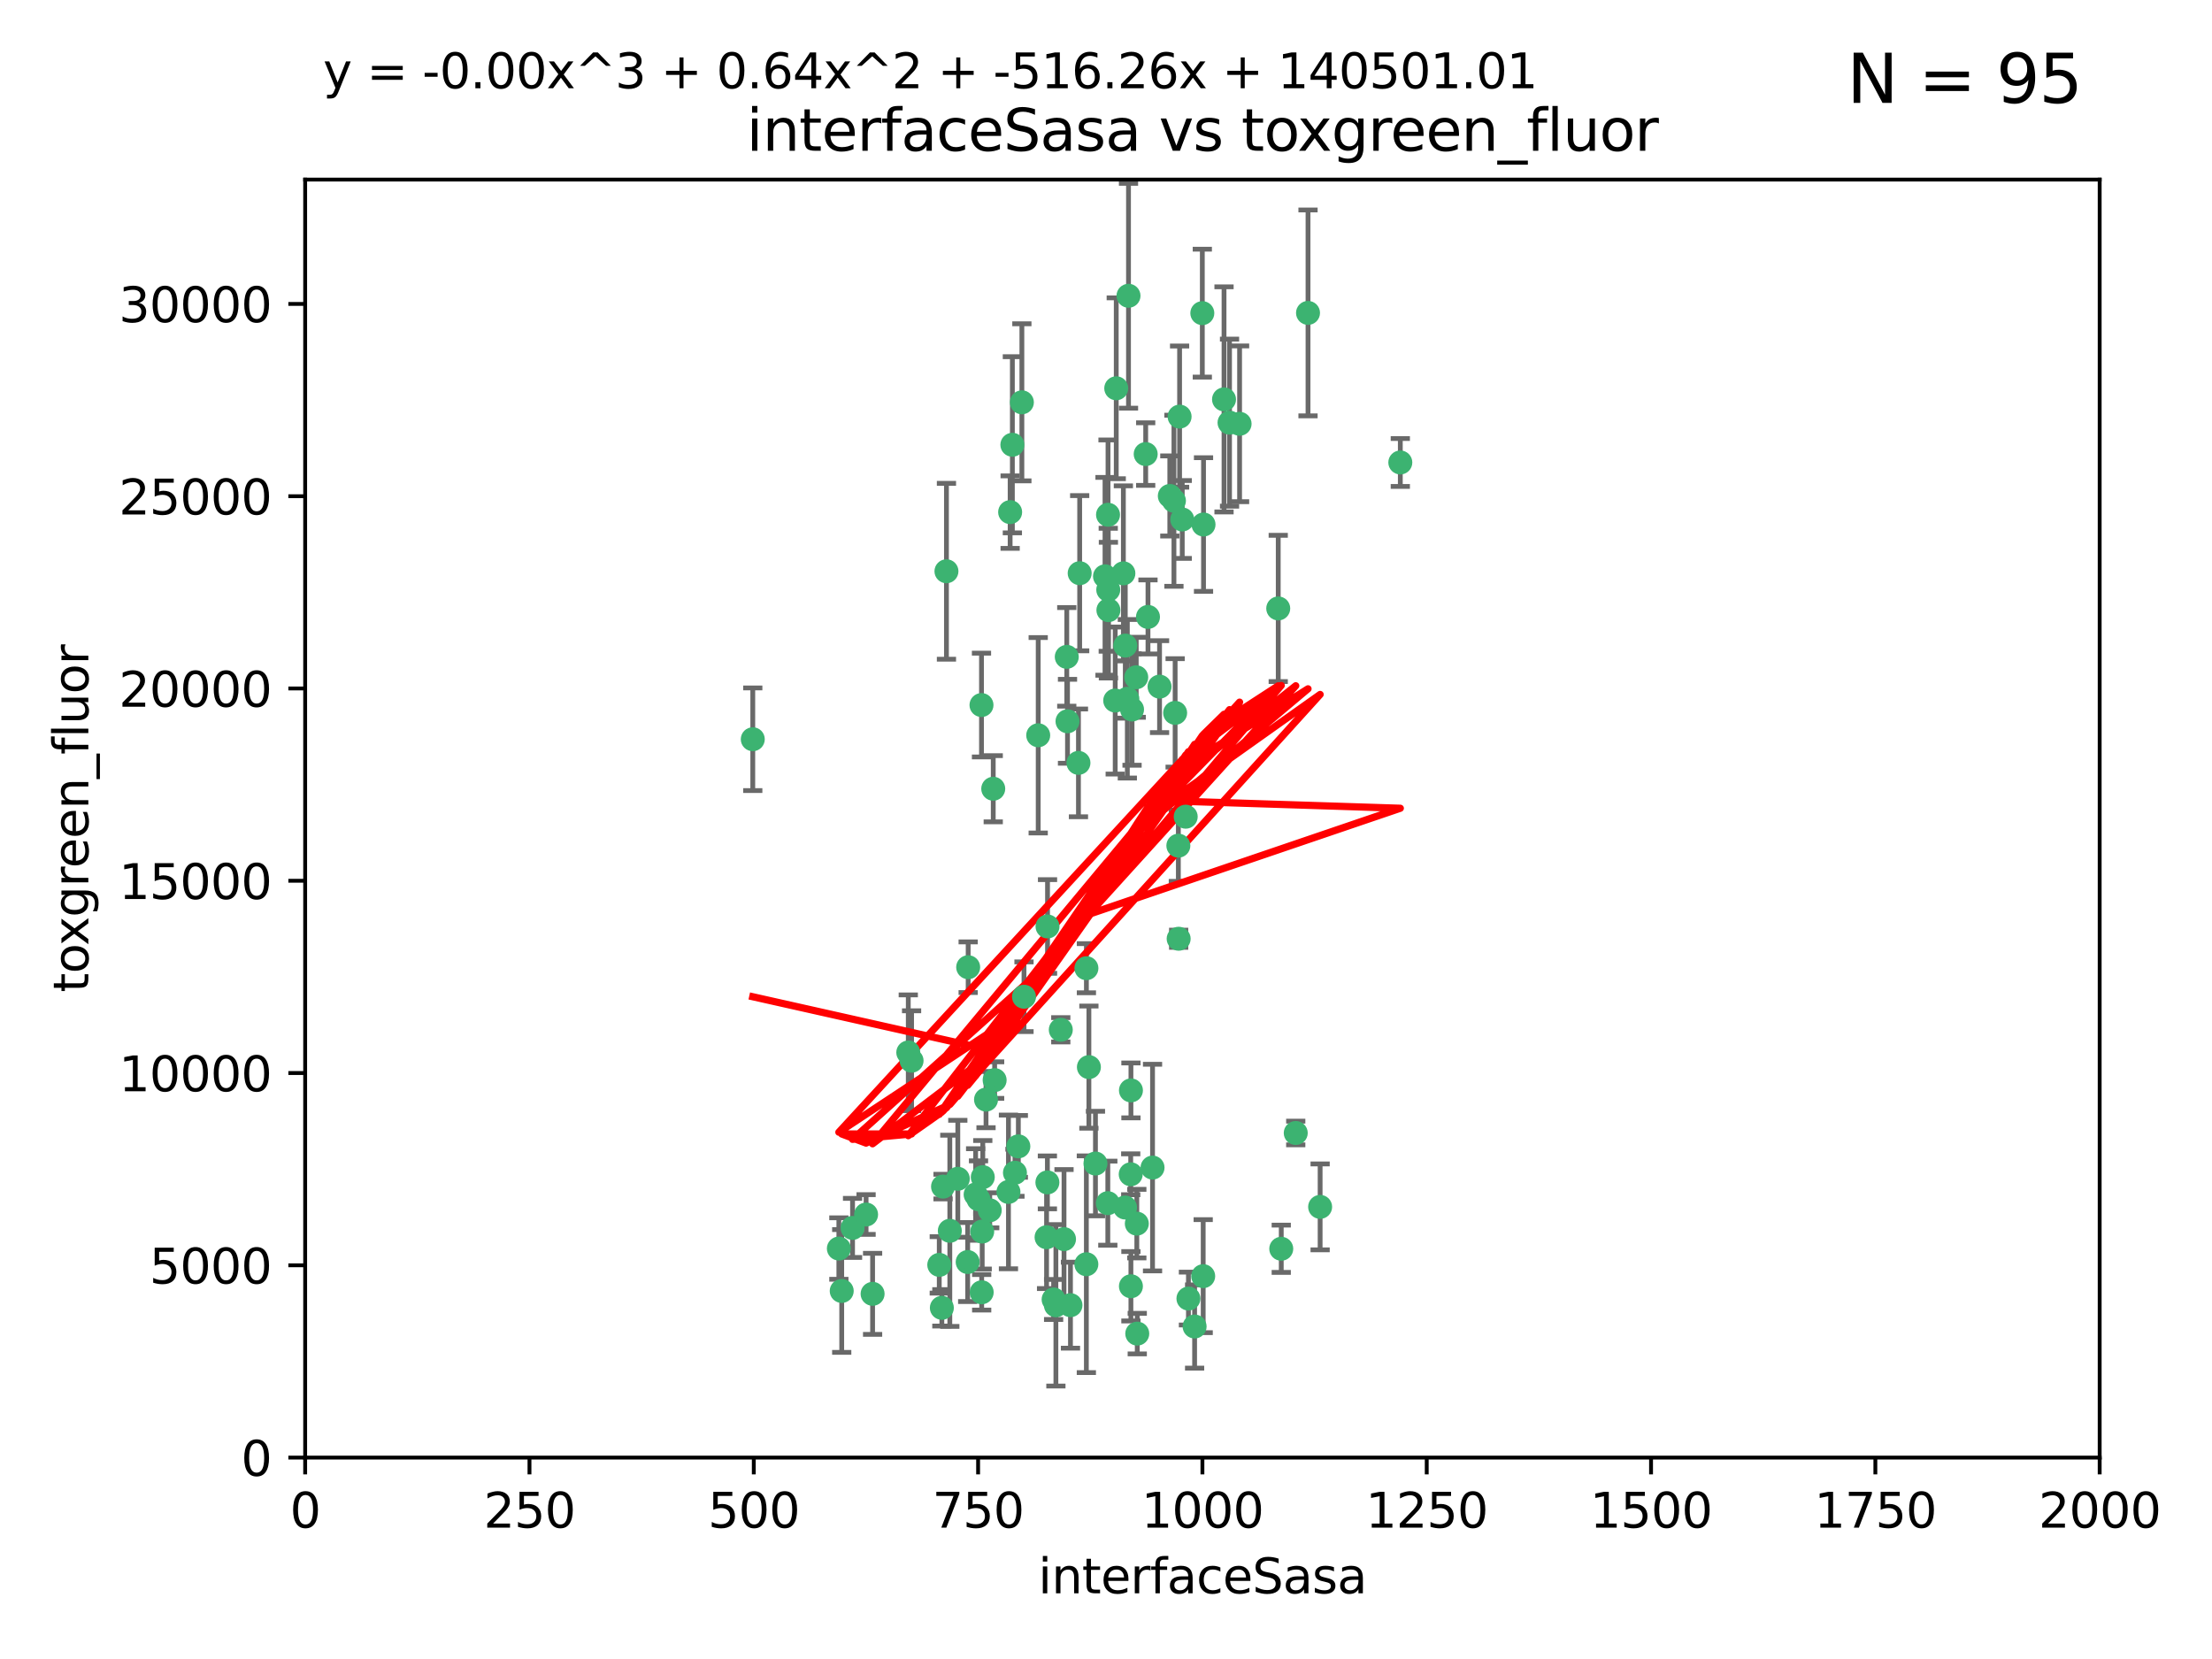<?xml version="1.0" encoding="utf-8" standalone="no"?>
<!DOCTYPE svg PUBLIC "-//W3C//DTD SVG 1.1//EN"
  "http://www.w3.org/Graphics/SVG/1.1/DTD/svg11.dtd">
<svg xmlns:xlink="http://www.w3.org/1999/xlink" width="460.8pt" height="345.6pt" viewBox="0 0 460.8 345.6" xmlns="http://www.w3.org/2000/svg" version="1.1">
 <defs>
  <style type="text/css">*{stroke-linejoin: round; stroke-linecap: butt}</style>
 </defs>
 <g id="figure_1">
  <g id="patch_1">
   <path d="M 0 345.6 
L 460.8 345.6 
L 460.8 0 
L 0 0 
z
" style="fill: #ffffff"/>
  </g>
  <g id="axes_1">
   <g id="patch_2">
    <path d="M 63.571 303.64 
L 437.4 303.64 
L 437.4 37.411 
L 63.571 37.411 
z
" style="fill: #ffffff"/>
   </g>
   <g id="PathCollection_1">
    <defs>
     <path id="m9a718e123b" d="M 0 1.118 
C 0.297 1.118 0.581 1 0.791 0.791 
C 1 0.581 1.118 0.297 1.118 0 
C 1.118 -0.297 1 -0.581 0.791 -0.791 
C 0.581 -1 0.297 -1.118 0 -1.118 
C -0.297 -1.118 -0.581 -1 -0.791 -0.791 
C -1 -0.581 -1.118 -0.297 -1.118 0 
C -1.118 0.297 -1 0.581 -0.791 0.791 
C -0.581 1 -0.297 1.118 0 1.118 
z
" style="stroke: #3cb371"/>
    </defs>
    <g clip-path="url(#p0078fdc452)">
     <use xlink:href="#m9a718e123b" x="243.693" y="103.319" style="fill: #3cb371; stroke: #3cb371"/>
     <use xlink:href="#m9a718e123b" x="272.484" y="65.184" style="fill: #3cb371; stroke: #3cb371"/>
     <use xlink:href="#m9a718e123b" x="234.418" y="134.491" style="fill: #3cb371; stroke: #3cb371"/>
     <use xlink:href="#m9a718e123b" x="266.28" y="126.749" style="fill: #3cb371; stroke: #3cb371"/>
     <use xlink:href="#m9a718e123b" x="250.716" y="109.268" style="fill: #3cb371; stroke: #3cb371"/>
     <use xlink:href="#m9a718e123b" x="254.987" y="83.201" style="fill: #3cb371; stroke: #3cb371"/>
     <use xlink:href="#m9a718e123b" x="174.75" y="260.094" style="fill: #3cb371; stroke: #3cb371"/>
     <use xlink:href="#m9a718e123b" x="212.875" y="83.811" style="fill: #3cb371; stroke: #3cb371"/>
     <use xlink:href="#m9a718e123b" x="258.229" y="88.286" style="fill: #3cb371; stroke: #3cb371"/>
     <use xlink:href="#m9a718e123b" x="241.557" y="143.039" style="fill: #3cb371; stroke: #3cb371"/>
     <use xlink:href="#m9a718e123b" x="230.869" y="122.859" style="fill: #3cb371; stroke: #3cb371"/>
     <use xlink:href="#m9a718e123b" x="230.194" y="120.054" style="fill: #3cb371; stroke: #3cb371"/>
     <use xlink:href="#m9a718e123b" x="246.284" y="108.214" style="fill: #3cb371; stroke: #3cb371"/>
     <use xlink:href="#m9a718e123b" x="244.553" y="104.315" style="fill: #3cb371; stroke: #3cb371"/>
     <use xlink:href="#m9a718e123b" x="235.088" y="61.614" style="fill: #3cb371; stroke: #3cb371"/>
     <use xlink:href="#m9a718e123b" x="232.318" y="145.935" style="fill: #3cb371; stroke: #3cb371"/>
     <use xlink:href="#m9a718e123b" x="256.134" y="88.045" style="fill: #3cb371; stroke: #3cb371"/>
     <use xlink:href="#m9a718e123b" x="232.534" y="80.887" style="fill: #3cb371; stroke: #3cb371"/>
     <use xlink:href="#m9a718e123b" x="234.02" y="119.44" style="fill: #3cb371; stroke: #3cb371"/>
     <use xlink:href="#m9a718e123b" x="238.669" y="94.593" style="fill: #3cb371; stroke: #3cb371"/>
     <use xlink:href="#m9a718e123b" x="210.43" y="106.684" style="fill: #3cb371; stroke: #3cb371"/>
     <use xlink:href="#m9a718e123b" x="226.319" y="201.695" style="fill: #3cb371; stroke: #3cb371"/>
     <use xlink:href="#m9a718e123b" x="245.731" y="86.787" style="fill: #3cb371; stroke: #3cb371"/>
     <use xlink:href="#m9a718e123b" x="266.908" y="260.14" style="fill: #3cb371; stroke: #3cb371"/>
     <use xlink:href="#m9a718e123b" x="222.381" y="150.259" style="fill: #3cb371; stroke: #3cb371"/>
     <use xlink:href="#m9a718e123b" x="269.927" y="236.024" style="fill: #3cb371; stroke: #3cb371"/>
     <use xlink:href="#m9a718e123b" x="240.095" y="243.228" style="fill: #3cb371; stroke: #3cb371"/>
     <use xlink:href="#m9a718e123b" x="291.711" y="96.341" style="fill: #3cb371; stroke: #3cb371"/>
     <use xlink:href="#m9a718e123b" x="224.916" y="119.409" style="fill: #3cb371; stroke: #3cb371"/>
     <use xlink:href="#m9a718e123b" x="250.465" y="65.233" style="fill: #3cb371; stroke: #3cb371"/>
     <use xlink:href="#m9a718e123b" x="204.462" y="146.874" style="fill: #3cb371; stroke: #3cb371"/>
     <use xlink:href="#m9a718e123b" x="201.688" y="201.487" style="fill: #3cb371; stroke: #3cb371"/>
     <use xlink:href="#m9a718e123b" x="204.731" y="245.224" style="fill: #3cb371; stroke: #3cb371"/>
     <use xlink:href="#m9a718e123b" x="228.204" y="242.388" style="fill: #3cb371; stroke: #3cb371"/>
     <use xlink:href="#m9a718e123b" x="226.837" y="222.299" style="fill: #3cb371; stroke: #3cb371"/>
     <use xlink:href="#m9a718e123b" x="236.82" y="254.906" style="fill: #3cb371; stroke: #3cb371"/>
     <use xlink:href="#m9a718e123b" x="222.228" y="136.835" style="fill: #3cb371; stroke: #3cb371"/>
     <use xlink:href="#m9a718e123b" x="230.822" y="107.234" style="fill: #3cb371; stroke: #3cb371"/>
     <use xlink:href="#m9a718e123b" x="224.662" y="158.921" style="fill: #3cb371; stroke: #3cb371"/>
     <use xlink:href="#m9a718e123b" x="204.503" y="269.209" style="fill: #3cb371; stroke: #3cb371"/>
     <use xlink:href="#m9a718e123b" x="275.007" y="251.417" style="fill: #3cb371; stroke: #3cb371"/>
     <use xlink:href="#m9a718e123b" x="236.699" y="141.091" style="fill: #3cb371; stroke: #3cb371"/>
     <use xlink:href="#m9a718e123b" x="230.901" y="127.107" style="fill: #3cb371; stroke: #3cb371"/>
     <use xlink:href="#m9a718e123b" x="234.375" y="251.547" style="fill: #3cb371; stroke: #3cb371"/>
     <use xlink:href="#m9a718e123b" x="221.654" y="258.133" style="fill: #3cb371; stroke: #3cb371"/>
     <use xlink:href="#m9a718e123b" x="212.14" y="238.808" style="fill: #3cb371; stroke: #3cb371"/>
     <use xlink:href="#m9a718e123b" x="195.666" y="263.497" style="fill: #3cb371; stroke: #3cb371"/>
     <use xlink:href="#m9a718e123b" x="245.473" y="176.169" style="fill: #3cb371; stroke: #3cb371"/>
     <use xlink:href="#m9a718e123b" x="206.91" y="164.309" style="fill: #3cb371; stroke: #3cb371"/>
     <use xlink:href="#m9a718e123b" x="235.596" y="227.152" style="fill: #3cb371; stroke: #3cb371"/>
     <use xlink:href="#m9a718e123b" x="218.219" y="193.002" style="fill: #3cb371; stroke: #3cb371"/>
     <use xlink:href="#m9a718e123b" x="247.573" y="270.514" style="fill: #3cb371; stroke: #3cb371"/>
     <use xlink:href="#m9a718e123b" x="230.779" y="250.642" style="fill: #3cb371; stroke: #3cb371"/>
     <use xlink:href="#m9a718e123b" x="210.08" y="248.301" style="fill: #3cb371; stroke: #3cb371"/>
     <use xlink:href="#m9a718e123b" x="235.59" y="267.951" style="fill: #3cb371; stroke: #3cb371"/>
     <use xlink:href="#m9a718e123b" x="201.587" y="262.903" style="fill: #3cb371; stroke: #3cb371"/>
     <use xlink:href="#m9a718e123b" x="239.146" y="128.518" style="fill: #3cb371; stroke: #3cb371"/>
     <use xlink:href="#m9a718e123b" x="236.912" y="277.818" style="fill: #3cb371; stroke: #3cb371"/>
     <use xlink:href="#m9a718e123b" x="203.841" y="249.837" style="fill: #3cb371; stroke: #3cb371"/>
     <use xlink:href="#m9a718e123b" x="219.488" y="270.703" style="fill: #3cb371; stroke: #3cb371"/>
     <use xlink:href="#m9a718e123b" x="196.206" y="272.443" style="fill: #3cb371; stroke: #3cb371"/>
     <use xlink:href="#m9a718e123b" x="189.211" y="219.251" style="fill: #3cb371; stroke: #3cb371"/>
     <use xlink:href="#m9a718e123b" x="226.308" y="263.364" style="fill: #3cb371; stroke: #3cb371"/>
     <use xlink:href="#m9a718e123b" x="244.803" y="148.507" style="fill: #3cb371; stroke: #3cb371"/>
     <use xlink:href="#m9a718e123b" x="203.241" y="248.836" style="fill: #3cb371; stroke: #3cb371"/>
     <use xlink:href="#m9a718e123b" x="216.278" y="153.171" style="fill: #3cb371; stroke: #3cb371"/>
     <use xlink:href="#m9a718e123b" x="245.536" y="195.558" style="fill: #3cb371; stroke: #3cb371"/>
     <use xlink:href="#m9a718e123b" x="206.181" y="252.131" style="fill: #3cb371; stroke: #3cb371"/>
     <use xlink:href="#m9a718e123b" x="248.859" y="276.333" style="fill: #3cb371; stroke: #3cb371"/>
     <use xlink:href="#m9a718e123b" x="220.981" y="214.524" style="fill: #3cb371; stroke: #3cb371"/>
     <use xlink:href="#m9a718e123b" x="250.648" y="265.846" style="fill: #3cb371; stroke: #3cb371"/>
     <use xlink:href="#m9a718e123b" x="213.318" y="207.64" style="fill: #3cb371; stroke: #3cb371"/>
     <use xlink:href="#m9a718e123b" x="235.826" y="147.801" style="fill: #3cb371; stroke: #3cb371"/>
     <use xlink:href="#m9a718e123b" x="204.611" y="256.552" style="fill: #3cb371; stroke: #3cb371"/>
     <use xlink:href="#m9a718e123b" x="196.452" y="247.192" style="fill: #3cb371; stroke: #3cb371"/>
     <use xlink:href="#m9a718e123b" x="218.192" y="246.317" style="fill: #3cb371; stroke: #3cb371"/>
     <use xlink:href="#m9a718e123b" x="247.005" y="170.133" style="fill: #3cb371; stroke: #3cb371"/>
     <use xlink:href="#m9a718e123b" x="219.963" y="271.92" style="fill: #3cb371; stroke: #3cb371"/>
     <use xlink:href="#m9a718e123b" x="177.602" y="255.796" style="fill: #3cb371; stroke: #3cb371"/>
     <use xlink:href="#m9a718e123b" x="189.899" y="220.964" style="fill: #3cb371; stroke: #3cb371"/>
     <use xlink:href="#m9a718e123b" x="175.346" y="268.93" style="fill: #3cb371; stroke: #3cb371"/>
     <use xlink:href="#m9a718e123b" x="180.421" y="253.008" style="fill: #3cb371; stroke: #3cb371"/>
     <use xlink:href="#m9a718e123b" x="197.864" y="256.398" style="fill: #3cb371; stroke: #3cb371"/>
     <use xlink:href="#m9a718e123b" x="205.407" y="229.064" style="fill: #3cb371; stroke: #3cb371"/>
     <use xlink:href="#m9a718e123b" x="234.846" y="145.567" style="fill: #3cb371; stroke: #3cb371"/>
     <use xlink:href="#m9a718e123b" x="210.895" y="92.655" style="fill: #3cb371; stroke: #3cb371"/>
     <use xlink:href="#m9a718e123b" x="223" y="271.892" style="fill: #3cb371; stroke: #3cb371"/>
     <use xlink:href="#m9a718e123b" x="197.163" y="119.004" style="fill: #3cb371; stroke: #3cb371"/>
     <use xlink:href="#m9a718e123b" x="218.019" y="257.738" style="fill: #3cb371; stroke: #3cb371"/>
     <use xlink:href="#m9a718e123b" x="211.432" y="244.305" style="fill: #3cb371; stroke: #3cb371"/>
     <use xlink:href="#m9a718e123b" x="199.529" y="245.561" style="fill: #3cb371; stroke: #3cb371"/>
     <use xlink:href="#m9a718e123b" x="235.549" y="244.625" style="fill: #3cb371; stroke: #3cb371"/>
     <use xlink:href="#m9a718e123b" x="181.778" y="269.529" style="fill: #3cb371; stroke: #3cb371"/>
     <use xlink:href="#m9a718e123b" x="207.202" y="225.004" style="fill: #3cb371; stroke: #3cb371"/>
     <use xlink:href="#m9a718e123b" x="156.817" y="153.996" style="fill: #3cb371; stroke: #3cb371"/>
    </g>
   </g>
   <g id="matplotlib.axis_1">
    <g id="xtick_1">
     <g id="line2d_1">
      <defs>
       <path id="mca9defd195" d="M 0 0 
L 0 3.5 
" style="stroke: #000000; stroke-width: 0.8"/>
      </defs>
      <g>
       <use xlink:href="#mca9defd195" x="63.571" y="303.64" style="stroke: #000000; stroke-width: 0.8"/>
      </g>
     </g>
     <g id="text_1">
      <!-- 0 -->
      <g transform="translate(60.39 318.238)scale(0.1 -0.1)">
       <defs>
        <path id="DejaVuSans-30" d="M 2034 4250 
Q 1547 4250 1301 3770 
Q 1056 3291 1056 2328 
Q 1056 1369 1301 889 
Q 1547 409 2034 409 
Q 2525 409 2770 889 
Q 3016 1369 3016 2328 
Q 3016 3291 2770 3770 
Q 2525 4250 2034 4250 
z
M 2034 4750 
Q 2819 4750 3233 4129 
Q 3647 3509 3647 2328 
Q 3647 1150 3233 529 
Q 2819 -91 2034 -91 
Q 1250 -91 836 529 
Q 422 1150 422 2328 
Q 422 3509 836 4129 
Q 1250 4750 2034 4750 
z
" transform="scale(0.016)"/>
       </defs>
       <use xlink:href="#DejaVuSans-30"/>
      </g>
     </g>
    </g>
    <g id="xtick_2">
     <g id="line2d_2">
      <g>
       <use xlink:href="#mca9defd195" x="110.3" y="303.64" style="stroke: #000000; stroke-width: 0.8"/>
      </g>
     </g>
     <g id="text_2">
      <!-- 250 -->
      <g transform="translate(100.756 318.238)scale(0.1 -0.1)">
       <defs>
        <path id="DejaVuSans-32" d="M 1228 531 
L 3431 531 
L 3431 0 
L 469 0 
L 469 531 
Q 828 903 1448 1529 
Q 2069 2156 2228 2338 
Q 2531 2678 2651 2914 
Q 2772 3150 2772 3378 
Q 2772 3750 2511 3984 
Q 2250 4219 1831 4219 
Q 1534 4219 1204 4116 
Q 875 4013 500 3803 
L 500 4441 
Q 881 4594 1212 4672 
Q 1544 4750 1819 4750 
Q 2544 4750 2975 4387 
Q 3406 4025 3406 3419 
Q 3406 3131 3298 2873 
Q 3191 2616 2906 2266 
Q 2828 2175 2409 1742 
Q 1991 1309 1228 531 
z
" transform="scale(0.016)"/>
        <path id="DejaVuSans-35" d="M 691 4666 
L 3169 4666 
L 3169 4134 
L 1269 4134 
L 1269 2991 
Q 1406 3038 1543 3061 
Q 1681 3084 1819 3084 
Q 2600 3084 3056 2656 
Q 3513 2228 3513 1497 
Q 3513 744 3044 326 
Q 2575 -91 1722 -91 
Q 1428 -91 1123 -41 
Q 819 9 494 109 
L 494 744 
Q 775 591 1075 516 
Q 1375 441 1709 441 
Q 2250 441 2565 725 
Q 2881 1009 2881 1497 
Q 2881 1984 2565 2268 
Q 2250 2553 1709 2553 
Q 1456 2553 1204 2497 
Q 953 2441 691 2322 
L 691 4666 
z
" transform="scale(0.016)"/>
       </defs>
       <use xlink:href="#DejaVuSans-32"/>
       <use xlink:href="#DejaVuSans-35" x="63.623"/>
       <use xlink:href="#DejaVuSans-30" x="127.246"/>
      </g>
     </g>
    </g>
    <g id="xtick_3">
     <g id="line2d_3">
      <g>
       <use xlink:href="#mca9defd195" x="157.028" y="303.64" style="stroke: #000000; stroke-width: 0.8"/>
      </g>
     </g>
     <g id="text_3">
      <!-- 500 -->
      <g transform="translate(147.485 318.238)scale(0.1 -0.1)">
       <use xlink:href="#DejaVuSans-35"/>
       <use xlink:href="#DejaVuSans-30" x="63.623"/>
       <use xlink:href="#DejaVuSans-30" x="127.246"/>
      </g>
     </g>
    </g>
    <g id="xtick_4">
     <g id="line2d_4">
      <g>
       <use xlink:href="#mca9defd195" x="203.757" y="303.64" style="stroke: #000000; stroke-width: 0.8"/>
      </g>
     </g>
     <g id="text_4">
      <!-- 750 -->
      <g transform="translate(194.213 318.238)scale(0.1 -0.1)">
       <defs>
        <path id="DejaVuSans-37" d="M 525 4666 
L 3525 4666 
L 3525 4397 
L 1831 0 
L 1172 0 
L 2766 4134 
L 525 4134 
L 525 4666 
z
" transform="scale(0.016)"/>
       </defs>
       <use xlink:href="#DejaVuSans-37"/>
       <use xlink:href="#DejaVuSans-35" x="63.623"/>
       <use xlink:href="#DejaVuSans-30" x="127.246"/>
      </g>
     </g>
    </g>
    <g id="xtick_5">
     <g id="line2d_5">
      <g>
       <use xlink:href="#mca9defd195" x="250.486" y="303.64" style="stroke: #000000; stroke-width: 0.8"/>
      </g>
     </g>
     <g id="text_5">
      <!-- 1000 -->
      <g transform="translate(237.761 318.238)scale(0.1 -0.1)">
       <defs>
        <path id="DejaVuSans-31" d="M 794 531 
L 1825 531 
L 1825 4091 
L 703 3866 
L 703 4441 
L 1819 4666 
L 2450 4666 
L 2450 531 
L 3481 531 
L 3481 0 
L 794 0 
L 794 531 
z
" transform="scale(0.016)"/>
       </defs>
       <use xlink:href="#DejaVuSans-31"/>
       <use xlink:href="#DejaVuSans-30" x="63.623"/>
       <use xlink:href="#DejaVuSans-30" x="127.246"/>
       <use xlink:href="#DejaVuSans-30" x="190.869"/>
      </g>
     </g>
    </g>
    <g id="xtick_6">
     <g id="line2d_6">
      <g>
       <use xlink:href="#mca9defd195" x="297.214" y="303.64" style="stroke: #000000; stroke-width: 0.8"/>
      </g>
     </g>
     <g id="text_6">
      <!-- 1250 -->
      <g transform="translate(284.489 318.238)scale(0.1 -0.1)">
       <use xlink:href="#DejaVuSans-31"/>
       <use xlink:href="#DejaVuSans-32" x="63.623"/>
       <use xlink:href="#DejaVuSans-35" x="127.246"/>
       <use xlink:href="#DejaVuSans-30" x="190.869"/>
      </g>
     </g>
    </g>
    <g id="xtick_7">
     <g id="line2d_7">
      <g>
       <use xlink:href="#mca9defd195" x="343.943" y="303.64" style="stroke: #000000; stroke-width: 0.8"/>
      </g>
     </g>
     <g id="text_7">
      <!-- 1500 -->
      <g transform="translate(331.218 318.238)scale(0.1 -0.1)">
       <use xlink:href="#DejaVuSans-31"/>
       <use xlink:href="#DejaVuSans-35" x="63.623"/>
       <use xlink:href="#DejaVuSans-30" x="127.246"/>
       <use xlink:href="#DejaVuSans-30" x="190.869"/>
      </g>
     </g>
    </g>
    <g id="xtick_8">
     <g id="line2d_8">
      <g>
       <use xlink:href="#mca9defd195" x="390.671" y="303.64" style="stroke: #000000; stroke-width: 0.8"/>
      </g>
     </g>
     <g id="text_8">
      <!-- 1750 -->
      <g transform="translate(377.946 318.238)scale(0.1 -0.1)">
       <use xlink:href="#DejaVuSans-31"/>
       <use xlink:href="#DejaVuSans-37" x="63.623"/>
       <use xlink:href="#DejaVuSans-35" x="127.246"/>
       <use xlink:href="#DejaVuSans-30" x="190.869"/>
      </g>
     </g>
    </g>
    <g id="xtick_9">
     <g id="line2d_9">
      <g>
       <use xlink:href="#mca9defd195" x="437.4" y="303.64" style="stroke: #000000; stroke-width: 0.8"/>
      </g>
     </g>
     <g id="text_9">
      <!-- 2000 -->
      <g transform="translate(424.675 318.238)scale(0.1 -0.1)">
       <use xlink:href="#DejaVuSans-32"/>
       <use xlink:href="#DejaVuSans-30" x="63.623"/>
       <use xlink:href="#DejaVuSans-30" x="127.246"/>
       <use xlink:href="#DejaVuSans-30" x="190.869"/>
      </g>
     </g>
    </g>
    <g id="text_10">
     <!-- interfaceSasa -->
     <g transform="translate(216.279 331.917)scale(0.1 -0.1)">
      <defs>
       <path id="DejaVuSans-69" d="M 603 3500 
L 1178 3500 
L 1178 0 
L 603 0 
L 603 3500 
z
M 603 4863 
L 1178 4863 
L 1178 4134 
L 603 4134 
L 603 4863 
z
" transform="scale(0.016)"/>
       <path id="DejaVuSans-6e" d="M 3513 2113 
L 3513 0 
L 2938 0 
L 2938 2094 
Q 2938 2591 2744 2837 
Q 2550 3084 2163 3084 
Q 1697 3084 1428 2787 
Q 1159 2491 1159 1978 
L 1159 0 
L 581 0 
L 581 3500 
L 1159 3500 
L 1159 2956 
Q 1366 3272 1645 3428 
Q 1925 3584 2291 3584 
Q 2894 3584 3203 3211 
Q 3513 2838 3513 2113 
z
" transform="scale(0.016)"/>
       <path id="DejaVuSans-74" d="M 1172 4494 
L 1172 3500 
L 2356 3500 
L 2356 3053 
L 1172 3053 
L 1172 1153 
Q 1172 725 1289 603 
Q 1406 481 1766 481 
L 2356 481 
L 2356 0 
L 1766 0 
Q 1100 0 847 248 
Q 594 497 594 1153 
L 594 3053 
L 172 3053 
L 172 3500 
L 594 3500 
L 594 4494 
L 1172 4494 
z
" transform="scale(0.016)"/>
       <path id="DejaVuSans-65" d="M 3597 1894 
L 3597 1613 
L 953 1613 
Q 991 1019 1311 708 
Q 1631 397 2203 397 
Q 2534 397 2845 478 
Q 3156 559 3463 722 
L 3463 178 
Q 3153 47 2828 -22 
Q 2503 -91 2169 -91 
Q 1331 -91 842 396 
Q 353 884 353 1716 
Q 353 2575 817 3079 
Q 1281 3584 2069 3584 
Q 2775 3584 3186 3129 
Q 3597 2675 3597 1894 
z
M 3022 2063 
Q 3016 2534 2758 2815 
Q 2500 3097 2075 3097 
Q 1594 3097 1305 2825 
Q 1016 2553 972 2059 
L 3022 2063 
z
" transform="scale(0.016)"/>
       <path id="DejaVuSans-72" d="M 2631 2963 
Q 2534 3019 2420 3045 
Q 2306 3072 2169 3072 
Q 1681 3072 1420 2755 
Q 1159 2438 1159 1844 
L 1159 0 
L 581 0 
L 581 3500 
L 1159 3500 
L 1159 2956 
Q 1341 3275 1631 3429 
Q 1922 3584 2338 3584 
Q 2397 3584 2469 3576 
Q 2541 3569 2628 3553 
L 2631 2963 
z
" transform="scale(0.016)"/>
       <path id="DejaVuSans-66" d="M 2375 4863 
L 2375 4384 
L 1825 4384 
Q 1516 4384 1395 4259 
Q 1275 4134 1275 3809 
L 1275 3500 
L 2222 3500 
L 2222 3053 
L 1275 3053 
L 1275 0 
L 697 0 
L 697 3053 
L 147 3053 
L 147 3500 
L 697 3500 
L 697 3744 
Q 697 4328 969 4595 
Q 1241 4863 1831 4863 
L 2375 4863 
z
" transform="scale(0.016)"/>
       <path id="DejaVuSans-61" d="M 2194 1759 
Q 1497 1759 1228 1600 
Q 959 1441 959 1056 
Q 959 750 1161 570 
Q 1363 391 1709 391 
Q 2188 391 2477 730 
Q 2766 1069 2766 1631 
L 2766 1759 
L 2194 1759 
z
M 3341 1997 
L 3341 0 
L 2766 0 
L 2766 531 
Q 2569 213 2275 61 
Q 1981 -91 1556 -91 
Q 1019 -91 701 211 
Q 384 513 384 1019 
Q 384 1609 779 1909 
Q 1175 2209 1959 2209 
L 2766 2209 
L 2766 2266 
Q 2766 2663 2505 2880 
Q 2244 3097 1772 3097 
Q 1472 3097 1187 3025 
Q 903 2953 641 2809 
L 641 3341 
Q 956 3463 1253 3523 
Q 1550 3584 1831 3584 
Q 2591 3584 2966 3190 
Q 3341 2797 3341 1997 
z
" transform="scale(0.016)"/>
       <path id="DejaVuSans-63" d="M 3122 3366 
L 3122 2828 
Q 2878 2963 2633 3030 
Q 2388 3097 2138 3097 
Q 1578 3097 1268 2742 
Q 959 2388 959 1747 
Q 959 1106 1268 751 
Q 1578 397 2138 397 
Q 2388 397 2633 464 
Q 2878 531 3122 666 
L 3122 134 
Q 2881 22 2623 -34 
Q 2366 -91 2075 -91 
Q 1284 -91 818 406 
Q 353 903 353 1747 
Q 353 2603 823 3093 
Q 1294 3584 2113 3584 
Q 2378 3584 2631 3529 
Q 2884 3475 3122 3366 
z
" transform="scale(0.016)"/>
       <path id="DejaVuSans-53" d="M 3425 4513 
L 3425 3897 
Q 3066 4069 2747 4153 
Q 2428 4238 2131 4238 
Q 1616 4238 1336 4038 
Q 1056 3838 1056 3469 
Q 1056 3159 1242 3001 
Q 1428 2844 1947 2747 
L 2328 2669 
Q 3034 2534 3370 2195 
Q 3706 1856 3706 1288 
Q 3706 609 3251 259 
Q 2797 -91 1919 -91 
Q 1588 -91 1214 -16 
Q 841 59 441 206 
L 441 856 
Q 825 641 1194 531 
Q 1563 422 1919 422 
Q 2459 422 2753 634 
Q 3047 847 3047 1241 
Q 3047 1584 2836 1778 
Q 2625 1972 2144 2069 
L 1759 2144 
Q 1053 2284 737 2584 
Q 422 2884 422 3419 
Q 422 4038 858 4394 
Q 1294 4750 2059 4750 
Q 2388 4750 2728 4690 
Q 3069 4631 3425 4513 
z
" transform="scale(0.016)"/>
       <path id="DejaVuSans-73" d="M 2834 3397 
L 2834 2853 
Q 2591 2978 2328 3040 
Q 2066 3103 1784 3103 
Q 1356 3103 1142 2972 
Q 928 2841 928 2578 
Q 928 2378 1081 2264 
Q 1234 2150 1697 2047 
L 1894 2003 
Q 2506 1872 2764 1633 
Q 3022 1394 3022 966 
Q 3022 478 2636 193 
Q 2250 -91 1575 -91 
Q 1294 -91 989 -36 
Q 684 19 347 128 
L 347 722 
Q 666 556 975 473 
Q 1284 391 1588 391 
Q 1994 391 2212 530 
Q 2431 669 2431 922 
Q 2431 1156 2273 1281 
Q 2116 1406 1581 1522 
L 1381 1569 
Q 847 1681 609 1914 
Q 372 2147 372 2553 
Q 372 3047 722 3315 
Q 1072 3584 1716 3584 
Q 2034 3584 2315 3537 
Q 2597 3491 2834 3397 
z
" transform="scale(0.016)"/>
      </defs>
      <use xlink:href="#DejaVuSans-69"/>
      <use xlink:href="#DejaVuSans-6e" x="27.783"/>
      <use xlink:href="#DejaVuSans-74" x="91.162"/>
      <use xlink:href="#DejaVuSans-65" x="130.371"/>
      <use xlink:href="#DejaVuSans-72" x="191.895"/>
      <use xlink:href="#DejaVuSans-66" x="233.008"/>
      <use xlink:href="#DejaVuSans-61" x="268.213"/>
      <use xlink:href="#DejaVuSans-63" x="329.492"/>
      <use xlink:href="#DejaVuSans-65" x="384.473"/>
      <use xlink:href="#DejaVuSans-53" x="445.996"/>
      <use xlink:href="#DejaVuSans-61" x="509.473"/>
      <use xlink:href="#DejaVuSans-73" x="570.752"/>
      <use xlink:href="#DejaVuSans-61" x="622.852"/>
     </g>
    </g>
   </g>
   <g id="matplotlib.axis_2">
    <g id="ytick_1">
     <g id="line2d_10">
      <defs>
       <path id="me0ec4b8503" d="M 0 0 
L -3.5 0 
" style="stroke: #000000; stroke-width: 0.8"/>
      </defs>
      <g>
       <use xlink:href="#me0ec4b8503" x="63.571" y="303.64" style="stroke: #000000; stroke-width: 0.8"/>
      </g>
     </g>
     <g id="text_11">
      <!-- 0 -->
      <g transform="translate(50.209 307.439)scale(0.1 -0.1)">
       <use xlink:href="#DejaVuSans-30"/>
      </g>
     </g>
    </g>
    <g id="ytick_2">
     <g id="line2d_11">
      <g>
       <use xlink:href="#me0ec4b8503" x="63.571" y="263.586" style="stroke: #000000; stroke-width: 0.8"/>
      </g>
     </g>
     <g id="text_12">
      <!-- 5000 -->
      <g transform="translate(31.121 267.385)scale(0.1 -0.1)">
       <use xlink:href="#DejaVuSans-35"/>
       <use xlink:href="#DejaVuSans-30" x="63.623"/>
       <use xlink:href="#DejaVuSans-30" x="127.246"/>
       <use xlink:href="#DejaVuSans-30" x="190.869"/>
      </g>
     </g>
    </g>
    <g id="ytick_3">
     <g id="line2d_12">
      <g>
       <use xlink:href="#me0ec4b8503" x="63.571" y="223.532" style="stroke: #000000; stroke-width: 0.8"/>
      </g>
     </g>
     <g id="text_13">
      <!-- 10000 -->
      <g transform="translate(24.759 227.331)scale(0.1 -0.1)">
       <use xlink:href="#DejaVuSans-31"/>
       <use xlink:href="#DejaVuSans-30" x="63.623"/>
       <use xlink:href="#DejaVuSans-30" x="127.246"/>
       <use xlink:href="#DejaVuSans-30" x="190.869"/>
       <use xlink:href="#DejaVuSans-30" x="254.492"/>
      </g>
     </g>
    </g>
    <g id="ytick_4">
     <g id="line2d_13">
      <g>
       <use xlink:href="#me0ec4b8503" x="63.571" y="183.478" style="stroke: #000000; stroke-width: 0.8"/>
      </g>
     </g>
     <g id="text_14">
      <!-- 15000 -->
      <g transform="translate(24.759 187.278)scale(0.1 -0.1)">
       <use xlink:href="#DejaVuSans-31"/>
       <use xlink:href="#DejaVuSans-35" x="63.623"/>
       <use xlink:href="#DejaVuSans-30" x="127.246"/>
       <use xlink:href="#DejaVuSans-30" x="190.869"/>
       <use xlink:href="#DejaVuSans-30" x="254.492"/>
      </g>
     </g>
    </g>
    <g id="ytick_5">
     <g id="line2d_14">
      <g>
       <use xlink:href="#me0ec4b8503" x="63.571" y="143.424" style="stroke: #000000; stroke-width: 0.8"/>
      </g>
     </g>
     <g id="text_15">
      <!-- 20000 -->
      <g transform="translate(24.759 147.224)scale(0.1 -0.1)">
       <use xlink:href="#DejaVuSans-32"/>
       <use xlink:href="#DejaVuSans-30" x="63.623"/>
       <use xlink:href="#DejaVuSans-30" x="127.246"/>
       <use xlink:href="#DejaVuSans-30" x="190.869"/>
       <use xlink:href="#DejaVuSans-30" x="254.492"/>
      </g>
     </g>
    </g>
    <g id="ytick_6">
     <g id="line2d_15">
      <g>
       <use xlink:href="#me0ec4b8503" x="63.571" y="103.371" style="stroke: #000000; stroke-width: 0.8"/>
      </g>
     </g>
     <g id="text_16">
      <!-- 25000 -->
      <g transform="translate(24.759 107.17)scale(0.1 -0.1)">
       <use xlink:href="#DejaVuSans-32"/>
       <use xlink:href="#DejaVuSans-35" x="63.623"/>
       <use xlink:href="#DejaVuSans-30" x="127.246"/>
       <use xlink:href="#DejaVuSans-30" x="190.869"/>
       <use xlink:href="#DejaVuSans-30" x="254.492"/>
      </g>
     </g>
    </g>
    <g id="ytick_7">
     <g id="line2d_16">
      <g>
       <use xlink:href="#me0ec4b8503" x="63.571" y="63.317" style="stroke: #000000; stroke-width: 0.8"/>
      </g>
     </g>
     <g id="text_17">
      <!-- 30000 -->
      <g transform="translate(24.759 67.116)scale(0.1 -0.1)">
       <defs>
        <path id="DejaVuSans-33" d="M 2597 2516 
Q 3050 2419 3304 2112 
Q 3559 1806 3559 1356 
Q 3559 666 3084 287 
Q 2609 -91 1734 -91 
Q 1441 -91 1130 -33 
Q 819 25 488 141 
L 488 750 
Q 750 597 1062 519 
Q 1375 441 1716 441 
Q 2309 441 2620 675 
Q 2931 909 2931 1356 
Q 2931 1769 2642 2001 
Q 2353 2234 1838 2234 
L 1294 2234 
L 1294 2753 
L 1863 2753 
Q 2328 2753 2575 2939 
Q 2822 3125 2822 3475 
Q 2822 3834 2567 4026 
Q 2313 4219 1838 4219 
Q 1578 4219 1281 4162 
Q 984 4106 628 3988 
L 628 4550 
Q 988 4650 1302 4700 
Q 1616 4750 1894 4750 
Q 2613 4750 3031 4423 
Q 3450 4097 3450 3541 
Q 3450 3153 3228 2886 
Q 3006 2619 2597 2516 
z
" transform="scale(0.016)"/>
       </defs>
       <use xlink:href="#DejaVuSans-33"/>
       <use xlink:href="#DejaVuSans-30" x="63.623"/>
       <use xlink:href="#DejaVuSans-30" x="127.246"/>
       <use xlink:href="#DejaVuSans-30" x="190.869"/>
       <use xlink:href="#DejaVuSans-30" x="254.492"/>
      </g>
     </g>
    </g>
    <g id="text_18">
     <!-- toxgreen_fluor -->
     <g transform="translate(18.401 206.72)rotate(-90)scale(0.1 -0.1)">
      <defs>
       <path id="DejaVuSans-6f" d="M 1959 3097 
Q 1497 3097 1228 2736 
Q 959 2375 959 1747 
Q 959 1119 1226 758 
Q 1494 397 1959 397 
Q 2419 397 2687 759 
Q 2956 1122 2956 1747 
Q 2956 2369 2687 2733 
Q 2419 3097 1959 3097 
z
M 1959 3584 
Q 2709 3584 3137 3096 
Q 3566 2609 3566 1747 
Q 3566 888 3137 398 
Q 2709 -91 1959 -91 
Q 1206 -91 779 398 
Q 353 888 353 1747 
Q 353 2609 779 3096 
Q 1206 3584 1959 3584 
z
" transform="scale(0.016)"/>
       <path id="DejaVuSans-78" d="M 3513 3500 
L 2247 1797 
L 3578 0 
L 2900 0 
L 1881 1375 
L 863 0 
L 184 0 
L 1544 1831 
L 300 3500 
L 978 3500 
L 1906 2253 
L 2834 3500 
L 3513 3500 
z
" transform="scale(0.016)"/>
       <path id="DejaVuSans-67" d="M 2906 1791 
Q 2906 2416 2648 2759 
Q 2391 3103 1925 3103 
Q 1463 3103 1205 2759 
Q 947 2416 947 1791 
Q 947 1169 1205 825 
Q 1463 481 1925 481 
Q 2391 481 2648 825 
Q 2906 1169 2906 1791 
z
M 3481 434 
Q 3481 -459 3084 -895 
Q 2688 -1331 1869 -1331 
Q 1566 -1331 1297 -1286 
Q 1028 -1241 775 -1147 
L 775 -588 
Q 1028 -725 1275 -790 
Q 1522 -856 1778 -856 
Q 2344 -856 2625 -561 
Q 2906 -266 2906 331 
L 2906 616 
Q 2728 306 2450 153 
Q 2172 0 1784 0 
Q 1141 0 747 490 
Q 353 981 353 1791 
Q 353 2603 747 3093 
Q 1141 3584 1784 3584 
Q 2172 3584 2450 3431 
Q 2728 3278 2906 2969 
L 2906 3500 
L 3481 3500 
L 3481 434 
z
" transform="scale(0.016)"/>
       <path id="DejaVuSans-5f" d="M 3263 -1063 
L 3263 -1509 
L -63 -1509 
L -63 -1063 
L 3263 -1063 
z
" transform="scale(0.016)"/>
       <path id="DejaVuSans-6c" d="M 603 4863 
L 1178 4863 
L 1178 0 
L 603 0 
L 603 4863 
z
" transform="scale(0.016)"/>
       <path id="DejaVuSans-75" d="M 544 1381 
L 544 3500 
L 1119 3500 
L 1119 1403 
Q 1119 906 1312 657 
Q 1506 409 1894 409 
Q 2359 409 2629 706 
Q 2900 1003 2900 1516 
L 2900 3500 
L 3475 3500 
L 3475 0 
L 2900 0 
L 2900 538 
Q 2691 219 2414 64 
Q 2138 -91 1772 -91 
Q 1169 -91 856 284 
Q 544 659 544 1381 
z
M 1991 3584 
L 1991 3584 
z
" transform="scale(0.016)"/>
      </defs>
      <use xlink:href="#DejaVuSans-74"/>
      <use xlink:href="#DejaVuSans-6f" x="39.209"/>
      <use xlink:href="#DejaVuSans-78" x="97.266"/>
      <use xlink:href="#DejaVuSans-67" x="156.445"/>
      <use xlink:href="#DejaVuSans-72" x="219.922"/>
      <use xlink:href="#DejaVuSans-65" x="258.785"/>
      <use xlink:href="#DejaVuSans-65" x="320.309"/>
      <use xlink:href="#DejaVuSans-6e" x="381.832"/>
      <use xlink:href="#DejaVuSans-5f" x="445.211"/>
      <use xlink:href="#DejaVuSans-66" x="495.211"/>
      <use xlink:href="#DejaVuSans-6c" x="530.416"/>
      <use xlink:href="#DejaVuSans-75" x="558.199"/>
      <use xlink:href="#DejaVuSans-6f" x="621.578"/>
      <use xlink:href="#DejaVuSans-72" x="682.76"/>
     </g>
    </g>
   </g>
   <g id="LineCollection_1">
    <path d="M 243.693 111.662 
L 243.693 94.976 
" clip-path="url(#p0078fdc452)" style="fill: none; stroke: #696969"/>
    <path d="M 272.484 86.629 
L 272.484 43.739 
" clip-path="url(#p0078fdc452)" style="fill: none; stroke: #696969"/>
    <path d="M 234.418 149.606 
L 234.418 119.375 
" clip-path="url(#p0078fdc452)" style="fill: none; stroke: #696969"/>
    <path d="M 266.28 141.983 
L 266.28 111.515 
" clip-path="url(#p0078fdc452)" style="fill: none; stroke: #696969"/>
    <path d="M 250.716 123.191 
L 250.716 95.346 
" clip-path="url(#p0078fdc452)" style="fill: none; stroke: #696969"/>
    <path d="M 254.987 106.648 
L 254.987 59.753 
" clip-path="url(#p0078fdc452)" style="fill: none; stroke: #696969"/>
    <path d="M 174.75 266.497 
L 174.75 253.692 
" clip-path="url(#p0078fdc452)" style="fill: none; stroke: #696969"/>
    <path d="M 212.875 100.173 
L 212.875 67.45 
" clip-path="url(#p0078fdc452)" style="fill: none; stroke: #696969"/>
    <path d="M 258.229 104.51 
L 258.229 72.063 
" clip-path="url(#p0078fdc452)" style="fill: none; stroke: #696969"/>
    <path d="M 241.557 152.61 
L 241.557 133.468 
" clip-path="url(#p0078fdc452)" style="fill: none; stroke: #696969"/>
    <path d="M 230.869 135.667 
L 230.869 110.051 
" clip-path="url(#p0078fdc452)" style="fill: none; stroke: #696969"/>
    <path d="M 230.194 140.659 
L 230.194 99.45 
" clip-path="url(#p0078fdc452)" style="fill: none; stroke: #696969"/>
    <path d="M 246.284 116.326 
L 246.284 100.101 
" clip-path="url(#p0078fdc452)" style="fill: none; stroke: #696969"/>
    <path d="M 244.553 122.133 
L 244.553 86.497 
" clip-path="url(#p0078fdc452)" style="fill: none; stroke: #696969"/>
    <path d="M 235.088 85.029 
L 235.088 38.199 
" clip-path="url(#p0078fdc452)" style="fill: none; stroke: #696969"/>
    <path d="M 232.318 161.248 
L 232.318 130.622 
" clip-path="url(#p0078fdc452)" style="fill: none; stroke: #696969"/>
    <path d="M 256.134 105.444 
L 256.134 70.646 
" clip-path="url(#p0078fdc452)" style="fill: none; stroke: #696969"/>
    <path d="M 232.534 99.727 
L 232.534 62.047 
" clip-path="url(#p0078fdc452)" style="fill: none; stroke: #696969"/>
    <path d="M 234.02 137.675 
L 234.02 101.206 
" clip-path="url(#p0078fdc452)" style="fill: none; stroke: #696969"/>
    <path d="M 238.669 101.108 
L 238.669 88.078 
" clip-path="url(#p0078fdc452)" style="fill: none; stroke: #696969"/>
    <path d="M 210.43 114.235 
L 210.43 99.134 
" clip-path="url(#p0078fdc452)" style="fill: none; stroke: #696969"/>
    <path d="M 226.319 206.809 
L 226.319 196.58 
" clip-path="url(#p0078fdc452)" style="fill: none; stroke: #696969"/>
    <path d="M 245.731 101.495 
L 245.731 72.08 
" clip-path="url(#p0078fdc452)" style="fill: none; stroke: #696969"/>
    <path d="M 266.908 265.065 
L 266.908 255.214 
" clip-path="url(#p0078fdc452)" style="fill: none; stroke: #696969"/>
    <path d="M 222.381 159.003 
L 222.381 141.514 
" clip-path="url(#p0078fdc452)" style="fill: none; stroke: #696969"/>
    <path d="M 269.927 238.492 
L 269.927 233.557 
" clip-path="url(#p0078fdc452)" style="fill: none; stroke: #696969"/>
    <path d="M 240.095 264.748 
L 240.095 221.708 
" clip-path="url(#p0078fdc452)" style="fill: none; stroke: #696969"/>
    <path d="M 291.711 101.329 
L 291.711 91.353 
" clip-path="url(#p0078fdc452)" style="fill: none; stroke: #696969"/>
    <path d="M 224.916 135.574 
L 224.916 103.243 
" clip-path="url(#p0078fdc452)" style="fill: none; stroke: #696969"/>
    <path d="M 250.465 78.556 
L 250.465 51.911 
" clip-path="url(#p0078fdc452)" style="fill: none; stroke: #696969"/>
    <path d="M 204.462 157.684 
L 204.462 136.065 
" clip-path="url(#p0078fdc452)" style="fill: none; stroke: #696969"/>
    <path d="M 201.688 206.761 
L 201.688 196.213 
" clip-path="url(#p0078fdc452)" style="fill: none; stroke: #696969"/>
    <path d="M 204.731 252.857 
L 204.731 237.591 
" clip-path="url(#p0078fdc452)" style="fill: none; stroke: #696969"/>
    <path d="M 228.204 253.279 
L 228.204 231.496 
" clip-path="url(#p0078fdc452)" style="fill: none; stroke: #696969"/>
    <path d="M 226.837 235.023 
L 226.837 209.574 
" clip-path="url(#p0078fdc452)" style="fill: none; stroke: #696969"/>
    <path d="M 236.82 262.048 
L 236.82 247.764 
" clip-path="url(#p0078fdc452)" style="fill: none; stroke: #696969"/>
    <path d="M 222.228 147.104 
L 222.228 126.566 
" clip-path="url(#p0078fdc452)" style="fill: none; stroke: #696969"/>
    <path d="M 230.822 122.819 
L 230.822 91.649 
" clip-path="url(#p0078fdc452)" style="fill: none; stroke: #696969"/>
    <path d="M 224.662 170.147 
L 224.662 147.694 
" clip-path="url(#p0078fdc452)" style="fill: none; stroke: #696969"/>
    <path d="M 204.503 272.908 
L 204.503 265.511 
" clip-path="url(#p0078fdc452)" style="fill: none; stroke: #696969"/>
    <path d="M 275.007 260.365 
L 275.007 242.469 
" clip-path="url(#p0078fdc452)" style="fill: none; stroke: #696969"/>
    <path d="M 236.699 149.421 
L 236.699 132.76 
" clip-path="url(#p0078fdc452)" style="fill: none; stroke: #696969"/>
    <path d="M 230.901 141.248 
L 230.901 112.967 
" clip-path="url(#p0078fdc452)" style="fill: none; stroke: #696969"/>
    <path d="M 234.375 252.228 
L 234.375 250.867 
" clip-path="url(#p0078fdc452)" style="fill: none; stroke: #696969"/>
    <path d="M 221.654 272.621 
L 221.654 243.644 
" clip-path="url(#p0078fdc452)" style="fill: none; stroke: #696969"/>
    <path d="M 212.14 245.248 
L 212.14 232.369 
" clip-path="url(#p0078fdc452)" style="fill: none; stroke: #696969"/>
    <path d="M 195.666 269.377 
L 195.666 257.616 
" clip-path="url(#p0078fdc452)" style="fill: none; stroke: #696969"/>
    <path d="M 245.473 183.597 
L 245.473 168.741 
" clip-path="url(#p0078fdc452)" style="fill: none; stroke: #696969"/>
    <path d="M 206.91 171.2 
L 206.91 157.418 
" clip-path="url(#p0078fdc452)" style="fill: none; stroke: #696969"/>
    <path d="M 235.596 232.87 
L 235.596 221.434 
" clip-path="url(#p0078fdc452)" style="fill: none; stroke: #696969"/>
    <path d="M 218.219 202.754 
L 218.219 183.249 
" clip-path="url(#p0078fdc452)" style="fill: none; stroke: #696969"/>
    <path d="M 247.573 276.02 
L 247.573 265.008 
" clip-path="url(#p0078fdc452)" style="fill: none; stroke: #696969"/>
    <path d="M 230.779 259.401 
L 230.779 241.882 
" clip-path="url(#p0078fdc452)" style="fill: none; stroke: #696969"/>
    <path d="M 210.08 264.31 
L 210.08 232.292 
" clip-path="url(#p0078fdc452)" style="fill: none; stroke: #696969"/>
    <path d="M 235.59 275.179 
L 235.59 260.723 
" clip-path="url(#p0078fdc452)" style="fill: none; stroke: #696969"/>
    <path d="M 201.587 271.133 
L 201.587 254.673 
" clip-path="url(#p0078fdc452)" style="fill: none; stroke: #696969"/>
    <path d="M 239.146 136.228 
L 239.146 120.808 
" clip-path="url(#p0078fdc452)" style="fill: none; stroke: #696969"/>
    <path d="M 236.912 282.042 
L 236.912 273.593 
" clip-path="url(#p0078fdc452)" style="fill: none; stroke: #696969"/>
    <path d="M 203.841 257.847 
L 203.841 241.828 
" clip-path="url(#p0078fdc452)" style="fill: none; stroke: #696969"/>
    <path d="M 219.488 274.871 
L 219.488 266.536 
" clip-path="url(#p0078fdc452)" style="fill: none; stroke: #696969"/>
    <path d="M 196.206 276.237 
L 196.206 268.649 
" clip-path="url(#p0078fdc452)" style="fill: none; stroke: #696969"/>
    <path d="M 189.211 231.246 
L 189.211 207.255 
" clip-path="url(#p0078fdc452)" style="fill: none; stroke: #696969"/>
    <path d="M 226.308 285.938 
L 226.308 240.791 
" clip-path="url(#p0078fdc452)" style="fill: none; stroke: #696969"/>
    <path d="M 244.803 159.798 
L 244.803 137.216 
" clip-path="url(#p0078fdc452)" style="fill: none; stroke: #696969"/>
    <path d="M 203.241 258.377 
L 203.241 239.295 
" clip-path="url(#p0078fdc452)" style="fill: none; stroke: #696969"/>
    <path d="M 216.278 173.526 
L 216.278 132.815 
" clip-path="url(#p0078fdc452)" style="fill: none; stroke: #696969"/>
    <path d="M 245.536 197.349 
L 245.536 193.767 
" clip-path="url(#p0078fdc452)" style="fill: none; stroke: #696969"/>
    <path d="M 206.181 255.783 
L 206.181 248.48 
" clip-path="url(#p0078fdc452)" style="fill: none; stroke: #696969"/>
    <path d="M 248.859 285.006 
L 248.859 267.659 
" clip-path="url(#p0078fdc452)" style="fill: none; stroke: #696969"/>
    <path d="M 220.981 217.059 
L 220.981 211.99 
" clip-path="url(#p0078fdc452)" style="fill: none; stroke: #696969"/>
    <path d="M 250.648 277.617 
L 250.648 254.074 
" clip-path="url(#p0078fdc452)" style="fill: none; stroke: #696969"/>
    <path d="M 213.318 214.898 
L 213.318 200.382 
" clip-path="url(#p0078fdc452)" style="fill: none; stroke: #696969"/>
    <path d="M 235.826 159.413 
L 235.826 136.19 
" clip-path="url(#p0078fdc452)" style="fill: none; stroke: #696969"/>
    <path d="M 204.611 264.359 
L 204.611 248.745 
" clip-path="url(#p0078fdc452)" style="fill: none; stroke: #696969"/>
    <path d="M 196.452 249.762 
L 196.452 244.622 
" clip-path="url(#p0078fdc452)" style="fill: none; stroke: #696969"/>
    <path d="M 218.192 251.825 
L 218.192 240.809 
" clip-path="url(#p0078fdc452)" style="fill: none; stroke: #696969"/>
    <path d="M 247.005 170.88 
L 247.005 169.387 
" clip-path="url(#p0078fdc452)" style="fill: none; stroke: #696969"/>
    <path d="M 219.963 288.737 
L 219.963 255.103 
" clip-path="url(#p0078fdc452)" style="fill: none; stroke: #696969"/>
    <path d="M 177.602 261.947 
L 177.602 249.645 
" clip-path="url(#p0078fdc452)" style="fill: none; stroke: #696969"/>
    <path d="M 189.899 231.359 
L 189.899 210.569 
" clip-path="url(#p0078fdc452)" style="fill: none; stroke: #696969"/>
    <path d="M 175.346 281.718 
L 175.346 256.142 
" clip-path="url(#p0078fdc452)" style="fill: none; stroke: #696969"/>
    <path d="M 180.421 257.147 
L 180.421 248.868 
" clip-path="url(#p0078fdc452)" style="fill: none; stroke: #696969"/>
    <path d="M 197.864 276.313 
L 197.864 236.482 
" clip-path="url(#p0078fdc452)" style="fill: none; stroke: #696969"/>
    <path d="M 205.407 234.921 
L 205.407 223.207 
" clip-path="url(#p0078fdc452)" style="fill: none; stroke: #696969"/>
    <path d="M 234.846 162.081 
L 234.846 129.053 
" clip-path="url(#p0078fdc452)" style="fill: none; stroke: #696969"/>
    <path d="M 210.895 111.003 
L 210.895 74.306 
" clip-path="url(#p0078fdc452)" style="fill: none; stroke: #696969"/>
    <path d="M 223 280.845 
L 223 262.939 
" clip-path="url(#p0078fdc452)" style="fill: none; stroke: #696969"/>
    <path d="M 197.163 137.321 
L 197.163 100.688 
" clip-path="url(#p0078fdc452)" style="fill: none; stroke: #696969"/>
    <path d="M 218.019 268.432 
L 218.019 247.045 
" clip-path="url(#p0078fdc452)" style="fill: none; stroke: #696969"/>
    <path d="M 211.432 249.207 
L 211.432 239.402 
" clip-path="url(#p0078fdc452)" style="fill: none; stroke: #696969"/>
    <path d="M 199.529 257.737 
L 199.529 233.384 
" clip-path="url(#p0078fdc452)" style="fill: none; stroke: #696969"/>
    <path d="M 235.549 248.883 
L 235.549 240.367 
" clip-path="url(#p0078fdc452)" style="fill: none; stroke: #696969"/>
    <path d="M 181.778 277.972 
L 181.778 261.086 
" clip-path="url(#p0078fdc452)" style="fill: none; stroke: #696969"/>
    <path d="M 207.202 228.81 
L 207.202 221.198 
" clip-path="url(#p0078fdc452)" style="fill: none; stroke: #696969"/>
    <path d="M 156.817 164.686 
L 156.817 143.305 
" clip-path="url(#p0078fdc452)" style="fill: none; stroke: #696969"/>
   </g>
   <g id="line2d_17">
    <defs>
     <path id="m0d82a1b7e7" d="M 2 0 
L -2 -0 
" style="stroke: #696969"/>
    </defs>
    <g clip-path="url(#p0078fdc452)">
     <use xlink:href="#m0d82a1b7e7" x="243.693" y="111.662" style="fill: #696969; stroke: #696969"/>
     <use xlink:href="#m0d82a1b7e7" x="272.484" y="86.629" style="fill: #696969; stroke: #696969"/>
     <use xlink:href="#m0d82a1b7e7" x="234.418" y="149.606" style="fill: #696969; stroke: #696969"/>
     <use xlink:href="#m0d82a1b7e7" x="266.28" y="141.983" style="fill: #696969; stroke: #696969"/>
     <use xlink:href="#m0d82a1b7e7" x="250.716" y="123.191" style="fill: #696969; stroke: #696969"/>
     <use xlink:href="#m0d82a1b7e7" x="254.987" y="106.648" style="fill: #696969; stroke: #696969"/>
     <use xlink:href="#m0d82a1b7e7" x="174.75" y="266.497" style="fill: #696969; stroke: #696969"/>
     <use xlink:href="#m0d82a1b7e7" x="212.875" y="100.173" style="fill: #696969; stroke: #696969"/>
     <use xlink:href="#m0d82a1b7e7" x="258.229" y="104.51" style="fill: #696969; stroke: #696969"/>
     <use xlink:href="#m0d82a1b7e7" x="241.557" y="152.61" style="fill: #696969; stroke: #696969"/>
     <use xlink:href="#m0d82a1b7e7" x="230.869" y="135.667" style="fill: #696969; stroke: #696969"/>
     <use xlink:href="#m0d82a1b7e7" x="230.194" y="140.659" style="fill: #696969; stroke: #696969"/>
     <use xlink:href="#m0d82a1b7e7" x="246.284" y="116.326" style="fill: #696969; stroke: #696969"/>
     <use xlink:href="#m0d82a1b7e7" x="244.553" y="122.133" style="fill: #696969; stroke: #696969"/>
     <use xlink:href="#m0d82a1b7e7" x="235.088" y="85.029" style="fill: #696969; stroke: #696969"/>
     <use xlink:href="#m0d82a1b7e7" x="232.318" y="161.248" style="fill: #696969; stroke: #696969"/>
     <use xlink:href="#m0d82a1b7e7" x="256.134" y="105.444" style="fill: #696969; stroke: #696969"/>
     <use xlink:href="#m0d82a1b7e7" x="232.534" y="99.727" style="fill: #696969; stroke: #696969"/>
     <use xlink:href="#m0d82a1b7e7" x="234.02" y="137.675" style="fill: #696969; stroke: #696969"/>
     <use xlink:href="#m0d82a1b7e7" x="238.669" y="101.108" style="fill: #696969; stroke: #696969"/>
     <use xlink:href="#m0d82a1b7e7" x="210.43" y="114.235" style="fill: #696969; stroke: #696969"/>
     <use xlink:href="#m0d82a1b7e7" x="226.319" y="206.809" style="fill: #696969; stroke: #696969"/>
     <use xlink:href="#m0d82a1b7e7" x="245.731" y="101.495" style="fill: #696969; stroke: #696969"/>
     <use xlink:href="#m0d82a1b7e7" x="266.908" y="265.065" style="fill: #696969; stroke: #696969"/>
     <use xlink:href="#m0d82a1b7e7" x="222.381" y="159.003" style="fill: #696969; stroke: #696969"/>
     <use xlink:href="#m0d82a1b7e7" x="269.927" y="238.492" style="fill: #696969; stroke: #696969"/>
     <use xlink:href="#m0d82a1b7e7" x="240.095" y="264.748" style="fill: #696969; stroke: #696969"/>
     <use xlink:href="#m0d82a1b7e7" x="291.711" y="101.329" style="fill: #696969; stroke: #696969"/>
     <use xlink:href="#m0d82a1b7e7" x="224.916" y="135.574" style="fill: #696969; stroke: #696969"/>
     <use xlink:href="#m0d82a1b7e7" x="250.465" y="78.556" style="fill: #696969; stroke: #696969"/>
     <use xlink:href="#m0d82a1b7e7" x="204.462" y="157.684" style="fill: #696969; stroke: #696969"/>
     <use xlink:href="#m0d82a1b7e7" x="201.688" y="206.761" style="fill: #696969; stroke: #696969"/>
     <use xlink:href="#m0d82a1b7e7" x="204.731" y="252.857" style="fill: #696969; stroke: #696969"/>
     <use xlink:href="#m0d82a1b7e7" x="228.204" y="253.279" style="fill: #696969; stroke: #696969"/>
     <use xlink:href="#m0d82a1b7e7" x="226.837" y="235.023" style="fill: #696969; stroke: #696969"/>
     <use xlink:href="#m0d82a1b7e7" x="236.82" y="262.048" style="fill: #696969; stroke: #696969"/>
     <use xlink:href="#m0d82a1b7e7" x="222.228" y="147.104" style="fill: #696969; stroke: #696969"/>
     <use xlink:href="#m0d82a1b7e7" x="230.822" y="122.819" style="fill: #696969; stroke: #696969"/>
     <use xlink:href="#m0d82a1b7e7" x="224.662" y="170.147" style="fill: #696969; stroke: #696969"/>
     <use xlink:href="#m0d82a1b7e7" x="204.503" y="272.908" style="fill: #696969; stroke: #696969"/>
     <use xlink:href="#m0d82a1b7e7" x="275.007" y="260.365" style="fill: #696969; stroke: #696969"/>
     <use xlink:href="#m0d82a1b7e7" x="236.699" y="149.421" style="fill: #696969; stroke: #696969"/>
     <use xlink:href="#m0d82a1b7e7" x="230.901" y="141.248" style="fill: #696969; stroke: #696969"/>
     <use xlink:href="#m0d82a1b7e7" x="234.375" y="252.228" style="fill: #696969; stroke: #696969"/>
     <use xlink:href="#m0d82a1b7e7" x="221.654" y="272.621" style="fill: #696969; stroke: #696969"/>
     <use xlink:href="#m0d82a1b7e7" x="212.14" y="245.248" style="fill: #696969; stroke: #696969"/>
     <use xlink:href="#m0d82a1b7e7" x="195.666" y="269.377" style="fill: #696969; stroke: #696969"/>
     <use xlink:href="#m0d82a1b7e7" x="245.473" y="183.597" style="fill: #696969; stroke: #696969"/>
     <use xlink:href="#m0d82a1b7e7" x="206.91" y="171.2" style="fill: #696969; stroke: #696969"/>
     <use xlink:href="#m0d82a1b7e7" x="235.596" y="232.87" style="fill: #696969; stroke: #696969"/>
     <use xlink:href="#m0d82a1b7e7" x="218.219" y="202.754" style="fill: #696969; stroke: #696969"/>
     <use xlink:href="#m0d82a1b7e7" x="247.573" y="276.02" style="fill: #696969; stroke: #696969"/>
     <use xlink:href="#m0d82a1b7e7" x="230.779" y="259.401" style="fill: #696969; stroke: #696969"/>
     <use xlink:href="#m0d82a1b7e7" x="210.08" y="264.31" style="fill: #696969; stroke: #696969"/>
     <use xlink:href="#m0d82a1b7e7" x="235.59" y="275.179" style="fill: #696969; stroke: #696969"/>
     <use xlink:href="#m0d82a1b7e7" x="201.587" y="271.133" style="fill: #696969; stroke: #696969"/>
     <use xlink:href="#m0d82a1b7e7" x="239.146" y="136.228" style="fill: #696969; stroke: #696969"/>
     <use xlink:href="#m0d82a1b7e7" x="236.912" y="282.042" style="fill: #696969; stroke: #696969"/>
     <use xlink:href="#m0d82a1b7e7" x="203.841" y="257.847" style="fill: #696969; stroke: #696969"/>
     <use xlink:href="#m0d82a1b7e7" x="219.488" y="274.871" style="fill: #696969; stroke: #696969"/>
     <use xlink:href="#m0d82a1b7e7" x="196.206" y="276.237" style="fill: #696969; stroke: #696969"/>
     <use xlink:href="#m0d82a1b7e7" x="189.211" y="231.246" style="fill: #696969; stroke: #696969"/>
     <use xlink:href="#m0d82a1b7e7" x="226.308" y="285.938" style="fill: #696969; stroke: #696969"/>
     <use xlink:href="#m0d82a1b7e7" x="244.803" y="159.798" style="fill: #696969; stroke: #696969"/>
     <use xlink:href="#m0d82a1b7e7" x="203.241" y="258.377" style="fill: #696969; stroke: #696969"/>
     <use xlink:href="#m0d82a1b7e7" x="216.278" y="173.526" style="fill: #696969; stroke: #696969"/>
     <use xlink:href="#m0d82a1b7e7" x="245.536" y="197.349" style="fill: #696969; stroke: #696969"/>
     <use xlink:href="#m0d82a1b7e7" x="206.181" y="255.783" style="fill: #696969; stroke: #696969"/>
     <use xlink:href="#m0d82a1b7e7" x="248.859" y="285.006" style="fill: #696969; stroke: #696969"/>
     <use xlink:href="#m0d82a1b7e7" x="220.981" y="217.059" style="fill: #696969; stroke: #696969"/>
     <use xlink:href="#m0d82a1b7e7" x="250.648" y="277.617" style="fill: #696969; stroke: #696969"/>
     <use xlink:href="#m0d82a1b7e7" x="213.318" y="214.898" style="fill: #696969; stroke: #696969"/>
     <use xlink:href="#m0d82a1b7e7" x="235.826" y="159.413" style="fill: #696969; stroke: #696969"/>
     <use xlink:href="#m0d82a1b7e7" x="204.611" y="264.359" style="fill: #696969; stroke: #696969"/>
     <use xlink:href="#m0d82a1b7e7" x="196.452" y="249.762" style="fill: #696969; stroke: #696969"/>
     <use xlink:href="#m0d82a1b7e7" x="218.192" y="251.825" style="fill: #696969; stroke: #696969"/>
     <use xlink:href="#m0d82a1b7e7" x="247.005" y="170.88" style="fill: #696969; stroke: #696969"/>
     <use xlink:href="#m0d82a1b7e7" x="219.963" y="288.737" style="fill: #696969; stroke: #696969"/>
     <use xlink:href="#m0d82a1b7e7" x="177.602" y="261.947" style="fill: #696969; stroke: #696969"/>
     <use xlink:href="#m0d82a1b7e7" x="189.899" y="231.359" style="fill: #696969; stroke: #696969"/>
     <use xlink:href="#m0d82a1b7e7" x="175.346" y="281.718" style="fill: #696969; stroke: #696969"/>
     <use xlink:href="#m0d82a1b7e7" x="180.421" y="257.147" style="fill: #696969; stroke: #696969"/>
     <use xlink:href="#m0d82a1b7e7" x="197.864" y="276.313" style="fill: #696969; stroke: #696969"/>
     <use xlink:href="#m0d82a1b7e7" x="205.407" y="234.921" style="fill: #696969; stroke: #696969"/>
     <use xlink:href="#m0d82a1b7e7" x="234.846" y="162.081" style="fill: #696969; stroke: #696969"/>
     <use xlink:href="#m0d82a1b7e7" x="210.895" y="111.003" style="fill: #696969; stroke: #696969"/>
     <use xlink:href="#m0d82a1b7e7" x="223" y="280.845" style="fill: #696969; stroke: #696969"/>
     <use xlink:href="#m0d82a1b7e7" x="197.163" y="137.321" style="fill: #696969; stroke: #696969"/>
     <use xlink:href="#m0d82a1b7e7" x="218.019" y="268.432" style="fill: #696969; stroke: #696969"/>
     <use xlink:href="#m0d82a1b7e7" x="211.432" y="249.207" style="fill: #696969; stroke: #696969"/>
     <use xlink:href="#m0d82a1b7e7" x="199.529" y="257.737" style="fill: #696969; stroke: #696969"/>
     <use xlink:href="#m0d82a1b7e7" x="235.549" y="248.883" style="fill: #696969; stroke: #696969"/>
     <use xlink:href="#m0d82a1b7e7" x="181.778" y="277.972" style="fill: #696969; stroke: #696969"/>
     <use xlink:href="#m0d82a1b7e7" x="207.202" y="228.81" style="fill: #696969; stroke: #696969"/>
     <use xlink:href="#m0d82a1b7e7" x="156.817" y="164.686" style="fill: #696969; stroke: #696969"/>
    </g>
   </g>
   <g id="line2d_18">
    <g clip-path="url(#p0078fdc452)">
     <use xlink:href="#m0d82a1b7e7" x="243.693" y="94.976" style="fill: #696969; stroke: #696969"/>
     <use xlink:href="#m0d82a1b7e7" x="272.484" y="43.739" style="fill: #696969; stroke: #696969"/>
     <use xlink:href="#m0d82a1b7e7" x="234.418" y="119.375" style="fill: #696969; stroke: #696969"/>
     <use xlink:href="#m0d82a1b7e7" x="266.28" y="111.515" style="fill: #696969; stroke: #696969"/>
     <use xlink:href="#m0d82a1b7e7" x="250.716" y="95.346" style="fill: #696969; stroke: #696969"/>
     <use xlink:href="#m0d82a1b7e7" x="254.987" y="59.753" style="fill: #696969; stroke: #696969"/>
     <use xlink:href="#m0d82a1b7e7" x="174.75" y="253.692" style="fill: #696969; stroke: #696969"/>
     <use xlink:href="#m0d82a1b7e7" x="212.875" y="67.45" style="fill: #696969; stroke: #696969"/>
     <use xlink:href="#m0d82a1b7e7" x="258.229" y="72.063" style="fill: #696969; stroke: #696969"/>
     <use xlink:href="#m0d82a1b7e7" x="241.557" y="133.468" style="fill: #696969; stroke: #696969"/>
     <use xlink:href="#m0d82a1b7e7" x="230.869" y="110.051" style="fill: #696969; stroke: #696969"/>
     <use xlink:href="#m0d82a1b7e7" x="230.194" y="99.45" style="fill: #696969; stroke: #696969"/>
     <use xlink:href="#m0d82a1b7e7" x="246.284" y="100.101" style="fill: #696969; stroke: #696969"/>
     <use xlink:href="#m0d82a1b7e7" x="244.553" y="86.497" style="fill: #696969; stroke: #696969"/>
     <use xlink:href="#m0d82a1b7e7" x="235.088" y="38.199" style="fill: #696969; stroke: #696969"/>
     <use xlink:href="#m0d82a1b7e7" x="232.318" y="130.622" style="fill: #696969; stroke: #696969"/>
     <use xlink:href="#m0d82a1b7e7" x="256.134" y="70.646" style="fill: #696969; stroke: #696969"/>
     <use xlink:href="#m0d82a1b7e7" x="232.534" y="62.047" style="fill: #696969; stroke: #696969"/>
     <use xlink:href="#m0d82a1b7e7" x="234.02" y="101.206" style="fill: #696969; stroke: #696969"/>
     <use xlink:href="#m0d82a1b7e7" x="238.669" y="88.078" style="fill: #696969; stroke: #696969"/>
     <use xlink:href="#m0d82a1b7e7" x="210.43" y="99.134" style="fill: #696969; stroke: #696969"/>
     <use xlink:href="#m0d82a1b7e7" x="226.319" y="196.58" style="fill: #696969; stroke: #696969"/>
     <use xlink:href="#m0d82a1b7e7" x="245.731" y="72.08" style="fill: #696969; stroke: #696969"/>
     <use xlink:href="#m0d82a1b7e7" x="266.908" y="255.214" style="fill: #696969; stroke: #696969"/>
     <use xlink:href="#m0d82a1b7e7" x="222.381" y="141.514" style="fill: #696969; stroke: #696969"/>
     <use xlink:href="#m0d82a1b7e7" x="269.927" y="233.557" style="fill: #696969; stroke: #696969"/>
     <use xlink:href="#m0d82a1b7e7" x="240.095" y="221.708" style="fill: #696969; stroke: #696969"/>
     <use xlink:href="#m0d82a1b7e7" x="291.711" y="91.353" style="fill: #696969; stroke: #696969"/>
     <use xlink:href="#m0d82a1b7e7" x="224.916" y="103.243" style="fill: #696969; stroke: #696969"/>
     <use xlink:href="#m0d82a1b7e7" x="250.465" y="51.911" style="fill: #696969; stroke: #696969"/>
     <use xlink:href="#m0d82a1b7e7" x="204.462" y="136.065" style="fill: #696969; stroke: #696969"/>
     <use xlink:href="#m0d82a1b7e7" x="201.688" y="196.213" style="fill: #696969; stroke: #696969"/>
     <use xlink:href="#m0d82a1b7e7" x="204.731" y="237.591" style="fill: #696969; stroke: #696969"/>
     <use xlink:href="#m0d82a1b7e7" x="228.204" y="231.496" style="fill: #696969; stroke: #696969"/>
     <use xlink:href="#m0d82a1b7e7" x="226.837" y="209.574" style="fill: #696969; stroke: #696969"/>
     <use xlink:href="#m0d82a1b7e7" x="236.82" y="247.764" style="fill: #696969; stroke: #696969"/>
     <use xlink:href="#m0d82a1b7e7" x="222.228" y="126.566" style="fill: #696969; stroke: #696969"/>
     <use xlink:href="#m0d82a1b7e7" x="230.822" y="91.649" style="fill: #696969; stroke: #696969"/>
     <use xlink:href="#m0d82a1b7e7" x="224.662" y="147.694" style="fill: #696969; stroke: #696969"/>
     <use xlink:href="#m0d82a1b7e7" x="204.503" y="265.511" style="fill: #696969; stroke: #696969"/>
     <use xlink:href="#m0d82a1b7e7" x="275.007" y="242.469" style="fill: #696969; stroke: #696969"/>
     <use xlink:href="#m0d82a1b7e7" x="236.699" y="132.76" style="fill: #696969; stroke: #696969"/>
     <use xlink:href="#m0d82a1b7e7" x="230.901" y="112.967" style="fill: #696969; stroke: #696969"/>
     <use xlink:href="#m0d82a1b7e7" x="234.375" y="250.867" style="fill: #696969; stroke: #696969"/>
     <use xlink:href="#m0d82a1b7e7" x="221.654" y="243.644" style="fill: #696969; stroke: #696969"/>
     <use xlink:href="#m0d82a1b7e7" x="212.14" y="232.369" style="fill: #696969; stroke: #696969"/>
     <use xlink:href="#m0d82a1b7e7" x="195.666" y="257.616" style="fill: #696969; stroke: #696969"/>
     <use xlink:href="#m0d82a1b7e7" x="245.473" y="168.741" style="fill: #696969; stroke: #696969"/>
     <use xlink:href="#m0d82a1b7e7" x="206.91" y="157.418" style="fill: #696969; stroke: #696969"/>
     <use xlink:href="#m0d82a1b7e7" x="235.596" y="221.434" style="fill: #696969; stroke: #696969"/>
     <use xlink:href="#m0d82a1b7e7" x="218.219" y="183.249" style="fill: #696969; stroke: #696969"/>
     <use xlink:href="#m0d82a1b7e7" x="247.573" y="265.008" style="fill: #696969; stroke: #696969"/>
     <use xlink:href="#m0d82a1b7e7" x="230.779" y="241.882" style="fill: #696969; stroke: #696969"/>
     <use xlink:href="#m0d82a1b7e7" x="210.08" y="232.292" style="fill: #696969; stroke: #696969"/>
     <use xlink:href="#m0d82a1b7e7" x="235.59" y="260.723" style="fill: #696969; stroke: #696969"/>
     <use xlink:href="#m0d82a1b7e7" x="201.587" y="254.673" style="fill: #696969; stroke: #696969"/>
     <use xlink:href="#m0d82a1b7e7" x="239.146" y="120.808" style="fill: #696969; stroke: #696969"/>
     <use xlink:href="#m0d82a1b7e7" x="236.912" y="273.593" style="fill: #696969; stroke: #696969"/>
     <use xlink:href="#m0d82a1b7e7" x="203.841" y="241.828" style="fill: #696969; stroke: #696969"/>
     <use xlink:href="#m0d82a1b7e7" x="219.488" y="266.536" style="fill: #696969; stroke: #696969"/>
     <use xlink:href="#m0d82a1b7e7" x="196.206" y="268.649" style="fill: #696969; stroke: #696969"/>
     <use xlink:href="#m0d82a1b7e7" x="189.211" y="207.255" style="fill: #696969; stroke: #696969"/>
     <use xlink:href="#m0d82a1b7e7" x="226.308" y="240.791" style="fill: #696969; stroke: #696969"/>
     <use xlink:href="#m0d82a1b7e7" x="244.803" y="137.216" style="fill: #696969; stroke: #696969"/>
     <use xlink:href="#m0d82a1b7e7" x="203.241" y="239.295" style="fill: #696969; stroke: #696969"/>
     <use xlink:href="#m0d82a1b7e7" x="216.278" y="132.815" style="fill: #696969; stroke: #696969"/>
     <use xlink:href="#m0d82a1b7e7" x="245.536" y="193.767" style="fill: #696969; stroke: #696969"/>
     <use xlink:href="#m0d82a1b7e7" x="206.181" y="248.48" style="fill: #696969; stroke: #696969"/>
     <use xlink:href="#m0d82a1b7e7" x="248.859" y="267.659" style="fill: #696969; stroke: #696969"/>
     <use xlink:href="#m0d82a1b7e7" x="220.981" y="211.99" style="fill: #696969; stroke: #696969"/>
     <use xlink:href="#m0d82a1b7e7" x="250.648" y="254.074" style="fill: #696969; stroke: #696969"/>
     <use xlink:href="#m0d82a1b7e7" x="213.318" y="200.382" style="fill: #696969; stroke: #696969"/>
     <use xlink:href="#m0d82a1b7e7" x="235.826" y="136.19" style="fill: #696969; stroke: #696969"/>
     <use xlink:href="#m0d82a1b7e7" x="204.611" y="248.745" style="fill: #696969; stroke: #696969"/>
     <use xlink:href="#m0d82a1b7e7" x="196.452" y="244.622" style="fill: #696969; stroke: #696969"/>
     <use xlink:href="#m0d82a1b7e7" x="218.192" y="240.809" style="fill: #696969; stroke: #696969"/>
     <use xlink:href="#m0d82a1b7e7" x="247.005" y="169.387" style="fill: #696969; stroke: #696969"/>
     <use xlink:href="#m0d82a1b7e7" x="219.963" y="255.103" style="fill: #696969; stroke: #696969"/>
     <use xlink:href="#m0d82a1b7e7" x="177.602" y="249.645" style="fill: #696969; stroke: #696969"/>
     <use xlink:href="#m0d82a1b7e7" x="189.899" y="210.569" style="fill: #696969; stroke: #696969"/>
     <use xlink:href="#m0d82a1b7e7" x="175.346" y="256.142" style="fill: #696969; stroke: #696969"/>
     <use xlink:href="#m0d82a1b7e7" x="180.421" y="248.868" style="fill: #696969; stroke: #696969"/>
     <use xlink:href="#m0d82a1b7e7" x="197.864" y="236.482" style="fill: #696969; stroke: #696969"/>
     <use xlink:href="#m0d82a1b7e7" x="205.407" y="223.207" style="fill: #696969; stroke: #696969"/>
     <use xlink:href="#m0d82a1b7e7" x="234.846" y="129.053" style="fill: #696969; stroke: #696969"/>
     <use xlink:href="#m0d82a1b7e7" x="210.895" y="74.306" style="fill: #696969; stroke: #696969"/>
     <use xlink:href="#m0d82a1b7e7" x="223" y="262.939" style="fill: #696969; stroke: #696969"/>
     <use xlink:href="#m0d82a1b7e7" x="197.163" y="100.688" style="fill: #696969; stroke: #696969"/>
     <use xlink:href="#m0d82a1b7e7" x="218.019" y="247.045" style="fill: #696969; stroke: #696969"/>
     <use xlink:href="#m0d82a1b7e7" x="211.432" y="239.402" style="fill: #696969; stroke: #696969"/>
     <use xlink:href="#m0d82a1b7e7" x="199.529" y="233.384" style="fill: #696969; stroke: #696969"/>
     <use xlink:href="#m0d82a1b7e7" x="235.549" y="240.367" style="fill: #696969; stroke: #696969"/>
     <use xlink:href="#m0d82a1b7e7" x="181.778" y="261.086" style="fill: #696969; stroke: #696969"/>
     <use xlink:href="#m0d82a1b7e7" x="207.202" y="221.198" style="fill: #696969; stroke: #696969"/>
     <use xlink:href="#m0d82a1b7e7" x="156.817" y="143.305" style="fill: #696969; stroke: #696969"/>
    </g>
   </g>
   <g id="line2d_19">
    <path d="M 243.693 161.615 
L 272.484 143.492 
L 234.418 175.46 
L 266.28 142.865 
L 250.716 152.972 
L 254.987 148.792 
L 174.75 235.859 
L 212.875 210.67 
L 258.229 146.269 
L 241.557 164.601 
L 230.869 181.216 
L 230.194 182.327 
L 246.284 158.2 
L 244.553 160.455 
L 235.088 174.395 
L 232.318 178.847 
L 256.134 147.831 
L 232.534 178.494 
L 234.02 176.096 
L 238.669 168.85 
L 210.43 214.344 
L 226.319 188.77 
L 245.731 158.909 
L 266.908 142.791 
L 222.381 195.347 
L 269.927 142.858 
L 240.095 166.723 
L 291.711 168.375 
L 224.916 191.117 
L 250.465 153.245 
L 204.462 222.579 
L 201.688 225.971 
L 204.731 222.234 
L 228.204 185.627 
L 226.837 187.905 
L 236.82 171.678 
L 222.228 195.602 
L 230.822 181.293 
L 224.662 191.542 
L 204.503 222.527 
L 275.007 144.669 
L 236.699 171.867 
L 230.901 181.164 
L 234.375 175.528 
L 221.654 196.556 
L 212.14 211.79 
L 195.666 232.145 
L 245.473 159.244 
L 206.91 219.342 
L 235.596 173.592 
L 218.219 202.208 
L 247.573 156.594 
L 230.779 181.363 
L 210.08 214.857 
L 235.59 173.601 
L 201.587 226.089 
L 239.146 168.133 
L 236.912 171.537 
L 203.841 223.365 
L 219.488 200.133 
L 196.206 231.666 
L 189.211 236.582 
L 226.308 188.789 
L 244.803 160.122 
L 203.241 224.11 
L 216.278 205.337 
L 245.536 159.161 
L 206.181 220.328 
L 248.859 155.06 
L 220.981 197.671 
L 250.648 153.045 
L 213.318 209.99 
L 235.826 173.231 
L 204.611 222.388 
L 196.452 231.441 
L 218.192 202.25 
L 247.005 157.294 
L 219.963 199.353 
L 177.602 237.35 
L 189.899 236.231 
L 175.346 236.231 
L 180.421 238.13 
L 197.864 230.098 
L 205.407 221.354 
L 234.846 174.778 
L 210.895 213.656 
L 223 194.316 
L 197.163 230.778 
L 218.019 202.533 
L 211.432 212.857 
L 199.529 228.384 
L 235.549 173.666 
L 181.778 238.272 
L 207.202 218.943 
L 156.817 207.637 
" clip-path="url(#p0078fdc452)" style="fill: none; stroke: #ff0000; stroke-width: 1.5; stroke-linecap: square"/>
   </g>
   <g id="line2d_20">
    <defs>
     <path id="m4a3c668db1" d="M 0 2 
C 0.53 2 1.039 1.789 1.414 1.414 
C 1.789 1.039 2 0.53 2 0 
C 2 -0.53 1.789 -1.039 1.414 -1.414 
C 1.039 -1.789 0.53 -2 0 -2 
C -0.53 -2 -1.039 -1.789 -1.414 -1.414 
C -1.789 -1.039 -2 -0.53 -2 0 
C -2 0.53 -1.789 1.039 -1.414 1.414 
C -1.039 1.789 -0.53 2 0 2 
z
" style="stroke: #3cb371"/>
    </defs>
    <g clip-path="url(#p0078fdc452)">
     <use xlink:href="#m4a3c668db1" x="243.693" y="103.319" style="fill: #3cb371; stroke: #3cb371"/>
     <use xlink:href="#m4a3c668db1" x="272.484" y="65.184" style="fill: #3cb371; stroke: #3cb371"/>
     <use xlink:href="#m4a3c668db1" x="234.418" y="134.491" style="fill: #3cb371; stroke: #3cb371"/>
     <use xlink:href="#m4a3c668db1" x="266.28" y="126.749" style="fill: #3cb371; stroke: #3cb371"/>
     <use xlink:href="#m4a3c668db1" x="250.716" y="109.268" style="fill: #3cb371; stroke: #3cb371"/>
     <use xlink:href="#m4a3c668db1" x="254.987" y="83.201" style="fill: #3cb371; stroke: #3cb371"/>
     <use xlink:href="#m4a3c668db1" x="174.75" y="260.094" style="fill: #3cb371; stroke: #3cb371"/>
     <use xlink:href="#m4a3c668db1" x="212.875" y="83.811" style="fill: #3cb371; stroke: #3cb371"/>
     <use xlink:href="#m4a3c668db1" x="258.229" y="88.286" style="fill: #3cb371; stroke: #3cb371"/>
     <use xlink:href="#m4a3c668db1" x="241.557" y="143.039" style="fill: #3cb371; stroke: #3cb371"/>
     <use xlink:href="#m4a3c668db1" x="230.869" y="122.859" style="fill: #3cb371; stroke: #3cb371"/>
     <use xlink:href="#m4a3c668db1" x="230.194" y="120.054" style="fill: #3cb371; stroke: #3cb371"/>
     <use xlink:href="#m4a3c668db1" x="246.284" y="108.214" style="fill: #3cb371; stroke: #3cb371"/>
     <use xlink:href="#m4a3c668db1" x="244.553" y="104.315" style="fill: #3cb371; stroke: #3cb371"/>
     <use xlink:href="#m4a3c668db1" x="235.088" y="61.614" style="fill: #3cb371; stroke: #3cb371"/>
     <use xlink:href="#m4a3c668db1" x="232.318" y="145.935" style="fill: #3cb371; stroke: #3cb371"/>
     <use xlink:href="#m4a3c668db1" x="256.134" y="88.045" style="fill: #3cb371; stroke: #3cb371"/>
     <use xlink:href="#m4a3c668db1" x="232.534" y="80.887" style="fill: #3cb371; stroke: #3cb371"/>
     <use xlink:href="#m4a3c668db1" x="234.02" y="119.44" style="fill: #3cb371; stroke: #3cb371"/>
     <use xlink:href="#m4a3c668db1" x="238.669" y="94.593" style="fill: #3cb371; stroke: #3cb371"/>
     <use xlink:href="#m4a3c668db1" x="210.43" y="106.684" style="fill: #3cb371; stroke: #3cb371"/>
     <use xlink:href="#m4a3c668db1" x="226.319" y="201.695" style="fill: #3cb371; stroke: #3cb371"/>
     <use xlink:href="#m4a3c668db1" x="245.731" y="86.787" style="fill: #3cb371; stroke: #3cb371"/>
     <use xlink:href="#m4a3c668db1" x="266.908" y="260.14" style="fill: #3cb371; stroke: #3cb371"/>
     <use xlink:href="#m4a3c668db1" x="222.381" y="150.259" style="fill: #3cb371; stroke: #3cb371"/>
     <use xlink:href="#m4a3c668db1" x="269.927" y="236.024" style="fill: #3cb371; stroke: #3cb371"/>
     <use xlink:href="#m4a3c668db1" x="240.095" y="243.228" style="fill: #3cb371; stroke: #3cb371"/>
     <use xlink:href="#m4a3c668db1" x="291.711" y="96.341" style="fill: #3cb371; stroke: #3cb371"/>
     <use xlink:href="#m4a3c668db1" x="224.916" y="119.409" style="fill: #3cb371; stroke: #3cb371"/>
     <use xlink:href="#m4a3c668db1" x="250.465" y="65.233" style="fill: #3cb371; stroke: #3cb371"/>
     <use xlink:href="#m4a3c668db1" x="204.462" y="146.874" style="fill: #3cb371; stroke: #3cb371"/>
     <use xlink:href="#m4a3c668db1" x="201.688" y="201.487" style="fill: #3cb371; stroke: #3cb371"/>
     <use xlink:href="#m4a3c668db1" x="204.731" y="245.224" style="fill: #3cb371; stroke: #3cb371"/>
     <use xlink:href="#m4a3c668db1" x="228.204" y="242.388" style="fill: #3cb371; stroke: #3cb371"/>
     <use xlink:href="#m4a3c668db1" x="226.837" y="222.299" style="fill: #3cb371; stroke: #3cb371"/>
     <use xlink:href="#m4a3c668db1" x="236.82" y="254.906" style="fill: #3cb371; stroke: #3cb371"/>
     <use xlink:href="#m4a3c668db1" x="222.228" y="136.835" style="fill: #3cb371; stroke: #3cb371"/>
     <use xlink:href="#m4a3c668db1" x="230.822" y="107.234" style="fill: #3cb371; stroke: #3cb371"/>
     <use xlink:href="#m4a3c668db1" x="224.662" y="158.921" style="fill: #3cb371; stroke: #3cb371"/>
     <use xlink:href="#m4a3c668db1" x="204.503" y="269.209" style="fill: #3cb371; stroke: #3cb371"/>
     <use xlink:href="#m4a3c668db1" x="275.007" y="251.417" style="fill: #3cb371; stroke: #3cb371"/>
     <use xlink:href="#m4a3c668db1" x="236.699" y="141.091" style="fill: #3cb371; stroke: #3cb371"/>
     <use xlink:href="#m4a3c668db1" x="230.901" y="127.107" style="fill: #3cb371; stroke: #3cb371"/>
     <use xlink:href="#m4a3c668db1" x="234.375" y="251.547" style="fill: #3cb371; stroke: #3cb371"/>
     <use xlink:href="#m4a3c668db1" x="221.654" y="258.133" style="fill: #3cb371; stroke: #3cb371"/>
     <use xlink:href="#m4a3c668db1" x="212.14" y="238.808" style="fill: #3cb371; stroke: #3cb371"/>
     <use xlink:href="#m4a3c668db1" x="195.666" y="263.497" style="fill: #3cb371; stroke: #3cb371"/>
     <use xlink:href="#m4a3c668db1" x="245.473" y="176.169" style="fill: #3cb371; stroke: #3cb371"/>
     <use xlink:href="#m4a3c668db1" x="206.91" y="164.309" style="fill: #3cb371; stroke: #3cb371"/>
     <use xlink:href="#m4a3c668db1" x="235.596" y="227.152" style="fill: #3cb371; stroke: #3cb371"/>
     <use xlink:href="#m4a3c668db1" x="218.219" y="193.002" style="fill: #3cb371; stroke: #3cb371"/>
     <use xlink:href="#m4a3c668db1" x="247.573" y="270.514" style="fill: #3cb371; stroke: #3cb371"/>
     <use xlink:href="#m4a3c668db1" x="230.779" y="250.642" style="fill: #3cb371; stroke: #3cb371"/>
     <use xlink:href="#m4a3c668db1" x="210.08" y="248.301" style="fill: #3cb371; stroke: #3cb371"/>
     <use xlink:href="#m4a3c668db1" x="235.59" y="267.951" style="fill: #3cb371; stroke: #3cb371"/>
     <use xlink:href="#m4a3c668db1" x="201.587" y="262.903" style="fill: #3cb371; stroke: #3cb371"/>
     <use xlink:href="#m4a3c668db1" x="239.146" y="128.518" style="fill: #3cb371; stroke: #3cb371"/>
     <use xlink:href="#m4a3c668db1" x="236.912" y="277.818" style="fill: #3cb371; stroke: #3cb371"/>
     <use xlink:href="#m4a3c668db1" x="203.841" y="249.837" style="fill: #3cb371; stroke: #3cb371"/>
     <use xlink:href="#m4a3c668db1" x="219.488" y="270.703" style="fill: #3cb371; stroke: #3cb371"/>
     <use xlink:href="#m4a3c668db1" x="196.206" y="272.443" style="fill: #3cb371; stroke: #3cb371"/>
     <use xlink:href="#m4a3c668db1" x="189.211" y="219.251" style="fill: #3cb371; stroke: #3cb371"/>
     <use xlink:href="#m4a3c668db1" x="226.308" y="263.364" style="fill: #3cb371; stroke: #3cb371"/>
     <use xlink:href="#m4a3c668db1" x="244.803" y="148.507" style="fill: #3cb371; stroke: #3cb371"/>
     <use xlink:href="#m4a3c668db1" x="203.241" y="248.836" style="fill: #3cb371; stroke: #3cb371"/>
     <use xlink:href="#m4a3c668db1" x="216.278" y="153.171" style="fill: #3cb371; stroke: #3cb371"/>
     <use xlink:href="#m4a3c668db1" x="245.536" y="195.558" style="fill: #3cb371; stroke: #3cb371"/>
     <use xlink:href="#m4a3c668db1" x="206.181" y="252.131" style="fill: #3cb371; stroke: #3cb371"/>
     <use xlink:href="#m4a3c668db1" x="248.859" y="276.333" style="fill: #3cb371; stroke: #3cb371"/>
     <use xlink:href="#m4a3c668db1" x="220.981" y="214.524" style="fill: #3cb371; stroke: #3cb371"/>
     <use xlink:href="#m4a3c668db1" x="250.648" y="265.846" style="fill: #3cb371; stroke: #3cb371"/>
     <use xlink:href="#m4a3c668db1" x="213.318" y="207.64" style="fill: #3cb371; stroke: #3cb371"/>
     <use xlink:href="#m4a3c668db1" x="235.826" y="147.801" style="fill: #3cb371; stroke: #3cb371"/>
     <use xlink:href="#m4a3c668db1" x="204.611" y="256.552" style="fill: #3cb371; stroke: #3cb371"/>
     <use xlink:href="#m4a3c668db1" x="196.452" y="247.192" style="fill: #3cb371; stroke: #3cb371"/>
     <use xlink:href="#m4a3c668db1" x="218.192" y="246.317" style="fill: #3cb371; stroke: #3cb371"/>
     <use xlink:href="#m4a3c668db1" x="247.005" y="170.133" style="fill: #3cb371; stroke: #3cb371"/>
     <use xlink:href="#m4a3c668db1" x="219.963" y="271.92" style="fill: #3cb371; stroke: #3cb371"/>
     <use xlink:href="#m4a3c668db1" x="177.602" y="255.796" style="fill: #3cb371; stroke: #3cb371"/>
     <use xlink:href="#m4a3c668db1" x="189.899" y="220.964" style="fill: #3cb371; stroke: #3cb371"/>
     <use xlink:href="#m4a3c668db1" x="175.346" y="268.93" style="fill: #3cb371; stroke: #3cb371"/>
     <use xlink:href="#m4a3c668db1" x="180.421" y="253.008" style="fill: #3cb371; stroke: #3cb371"/>
     <use xlink:href="#m4a3c668db1" x="197.864" y="256.398" style="fill: #3cb371; stroke: #3cb371"/>
     <use xlink:href="#m4a3c668db1" x="205.407" y="229.064" style="fill: #3cb371; stroke: #3cb371"/>
     <use xlink:href="#m4a3c668db1" x="234.846" y="145.567" style="fill: #3cb371; stroke: #3cb371"/>
     <use xlink:href="#m4a3c668db1" x="210.895" y="92.655" style="fill: #3cb371; stroke: #3cb371"/>
     <use xlink:href="#m4a3c668db1" x="223" y="271.892" style="fill: #3cb371; stroke: #3cb371"/>
     <use xlink:href="#m4a3c668db1" x="197.163" y="119.004" style="fill: #3cb371; stroke: #3cb371"/>
     <use xlink:href="#m4a3c668db1" x="218.019" y="257.738" style="fill: #3cb371; stroke: #3cb371"/>
     <use xlink:href="#m4a3c668db1" x="211.432" y="244.305" style="fill: #3cb371; stroke: #3cb371"/>
     <use xlink:href="#m4a3c668db1" x="199.529" y="245.561" style="fill: #3cb371; stroke: #3cb371"/>
     <use xlink:href="#m4a3c668db1" x="235.549" y="244.625" style="fill: #3cb371; stroke: #3cb371"/>
     <use xlink:href="#m4a3c668db1" x="181.778" y="269.529" style="fill: #3cb371; stroke: #3cb371"/>
     <use xlink:href="#m4a3c668db1" x="207.202" y="225.004" style="fill: #3cb371; stroke: #3cb371"/>
     <use xlink:href="#m4a3c668db1" x="156.817" y="153.996" style="fill: #3cb371; stroke: #3cb371"/>
    </g>
   </g>
   <g id="patch_3">
    <path d="M 63.571 303.64 
L 63.571 37.411 
" style="fill: none; stroke: #000000; stroke-width: 0.8; stroke-linejoin: miter; stroke-linecap: square"/>
   </g>
   <g id="patch_4">
    <path d="M 437.4 303.64 
L 437.4 37.411 
" style="fill: none; stroke: #000000; stroke-width: 0.8; stroke-linejoin: miter; stroke-linecap: square"/>
   </g>
   <g id="patch_5">
    <path d="M 63.571 303.64 
L 437.4 303.64 
" style="fill: none; stroke: #000000; stroke-width: 0.8; stroke-linejoin: miter; stroke-linecap: square"/>
   </g>
   <g id="patch_6">
    <path d="M 63.571 37.411 
L 437.4 37.411 
" style="fill: none; stroke: #000000; stroke-width: 0.8; stroke-linejoin: miter; stroke-linecap: square"/>
   </g>
   <g id="text_19">
    <!-- N = 95 -->
    <g transform="translate(384.743 21.426)scale(0.14 -0.14)">
     <defs>
      <path id="DejaVuSans-4e" d="M 628 4666 
L 1478 4666 
L 3547 763 
L 3547 4666 
L 4159 4666 
L 4159 0 
L 3309 0 
L 1241 3903 
L 1241 0 
L 628 0 
L 628 4666 
z
" transform="scale(0.016)"/>
      <path id="DejaVuSans-20" transform="scale(0.016)"/>
      <path id="DejaVuSans-3d" d="M 678 2906 
L 4684 2906 
L 4684 2381 
L 678 2381 
L 678 2906 
z
M 678 1631 
L 4684 1631 
L 4684 1100 
L 678 1100 
L 678 1631 
z
" transform="scale(0.016)"/>
      <path id="DejaVuSans-39" d="M 703 97 
L 703 672 
Q 941 559 1184 500 
Q 1428 441 1663 441 
Q 2288 441 2617 861 
Q 2947 1281 2994 2138 
Q 2813 1869 2534 1725 
Q 2256 1581 1919 1581 
Q 1219 1581 811 2004 
Q 403 2428 403 3163 
Q 403 3881 828 4315 
Q 1253 4750 1959 4750 
Q 2769 4750 3195 4129 
Q 3622 3509 3622 2328 
Q 3622 1225 3098 567 
Q 2575 -91 1691 -91 
Q 1453 -91 1209 -44 
Q 966 3 703 97 
z
M 1959 2075 
Q 2384 2075 2632 2365 
Q 2881 2656 2881 3163 
Q 2881 3666 2632 3958 
Q 2384 4250 1959 4250 
Q 1534 4250 1286 3958 
Q 1038 3666 1038 3163 
Q 1038 2656 1286 2365 
Q 1534 2075 1959 2075 
z
" transform="scale(0.016)"/>
     </defs>
     <use xlink:href="#DejaVuSans-4e"/>
     <use xlink:href="#DejaVuSans-20" x="74.805"/>
     <use xlink:href="#DejaVuSans-3d" x="106.592"/>
     <use xlink:href="#DejaVuSans-20" x="190.381"/>
     <use xlink:href="#DejaVuSans-39" x="222.168"/>
     <use xlink:href="#DejaVuSans-35" x="285.791"/>
    </g>
   </g>
   <g id="text_20">
    <!-- y = -0.00x^3 + 0.64x^2 + -516.26x + 140501.01 -->
    <g transform="translate(67.31 18.387)scale(0.1 -0.1)">
     <defs>
      <path id="DejaVuSans-79" d="M 2059 -325 
Q 1816 -950 1584 -1140 
Q 1353 -1331 966 -1331 
L 506 -1331 
L 506 -850 
L 844 -850 
Q 1081 -850 1212 -737 
Q 1344 -625 1503 -206 
L 1606 56 
L 191 3500 
L 800 3500 
L 1894 763 
L 2988 3500 
L 3597 3500 
L 2059 -325 
z
" transform="scale(0.016)"/>
      <path id="DejaVuSans-2d" d="M 313 2009 
L 1997 2009 
L 1997 1497 
L 313 1497 
L 313 2009 
z
" transform="scale(0.016)"/>
      <path id="DejaVuSans-2e" d="M 684 794 
L 1344 794 
L 1344 0 
L 684 0 
L 684 794 
z
" transform="scale(0.016)"/>
      <path id="DejaVuSans-5e" d="M 2988 4666 
L 4684 2925 
L 4056 2925 
L 2681 4159 
L 1306 2925 
L 678 2925 
L 2375 4666 
L 2988 4666 
z
" transform="scale(0.016)"/>
      <path id="DejaVuSans-2b" d="M 2944 4013 
L 2944 2272 
L 4684 2272 
L 4684 1741 
L 2944 1741 
L 2944 0 
L 2419 0 
L 2419 1741 
L 678 1741 
L 678 2272 
L 2419 2272 
L 2419 4013 
L 2944 4013 
z
" transform="scale(0.016)"/>
      <path id="DejaVuSans-36" d="M 2113 2584 
Q 1688 2584 1439 2293 
Q 1191 2003 1191 1497 
Q 1191 994 1439 701 
Q 1688 409 2113 409 
Q 2538 409 2786 701 
Q 3034 994 3034 1497 
Q 3034 2003 2786 2293 
Q 2538 2584 2113 2584 
z
M 3366 4563 
L 3366 3988 
Q 3128 4100 2886 4159 
Q 2644 4219 2406 4219 
Q 1781 4219 1451 3797 
Q 1122 3375 1075 2522 
Q 1259 2794 1537 2939 
Q 1816 3084 2150 3084 
Q 2853 3084 3261 2657 
Q 3669 2231 3669 1497 
Q 3669 778 3244 343 
Q 2819 -91 2113 -91 
Q 1303 -91 875 529 
Q 447 1150 447 2328 
Q 447 3434 972 4092 
Q 1497 4750 2381 4750 
Q 2619 4750 2861 4703 
Q 3103 4656 3366 4563 
z
" transform="scale(0.016)"/>
      <path id="DejaVuSans-34" d="M 2419 4116 
L 825 1625 
L 2419 1625 
L 2419 4116 
z
M 2253 4666 
L 3047 4666 
L 3047 1625 
L 3713 1625 
L 3713 1100 
L 3047 1100 
L 3047 0 
L 2419 0 
L 2419 1100 
L 313 1100 
L 313 1709 
L 2253 4666 
z
" transform="scale(0.016)"/>
     </defs>
     <use xlink:href="#DejaVuSans-79"/>
     <use xlink:href="#DejaVuSans-20" x="59.18"/>
     <use xlink:href="#DejaVuSans-3d" x="90.967"/>
     <use xlink:href="#DejaVuSans-20" x="174.756"/>
     <use xlink:href="#DejaVuSans-2d" x="206.543"/>
     <use xlink:href="#DejaVuSans-30" x="242.627"/>
     <use xlink:href="#DejaVuSans-2e" x="306.25"/>
     <use xlink:href="#DejaVuSans-30" x="338.037"/>
     <use xlink:href="#DejaVuSans-30" x="401.66"/>
     <use xlink:href="#DejaVuSans-78" x="465.283"/>
     <use xlink:href="#DejaVuSans-5e" x="524.463"/>
     <use xlink:href="#DejaVuSans-33" x="608.252"/>
     <use xlink:href="#DejaVuSans-20" x="671.875"/>
     <use xlink:href="#DejaVuSans-2b" x="703.662"/>
     <use xlink:href="#DejaVuSans-20" x="787.451"/>
     <use xlink:href="#DejaVuSans-30" x="819.238"/>
     <use xlink:href="#DejaVuSans-2e" x="882.861"/>
     <use xlink:href="#DejaVuSans-36" x="914.648"/>
     <use xlink:href="#DejaVuSans-34" x="978.271"/>
     <use xlink:href="#DejaVuSans-78" x="1041.895"/>
     <use xlink:href="#DejaVuSans-5e" x="1101.074"/>
     <use xlink:href="#DejaVuSans-32" x="1184.863"/>
     <use xlink:href="#DejaVuSans-20" x="1248.486"/>
     <use xlink:href="#DejaVuSans-2b" x="1280.273"/>
     <use xlink:href="#DejaVuSans-20" x="1364.062"/>
     <use xlink:href="#DejaVuSans-2d" x="1395.85"/>
     <use xlink:href="#DejaVuSans-35" x="1431.934"/>
     <use xlink:href="#DejaVuSans-31" x="1495.557"/>
     <use xlink:href="#DejaVuSans-36" x="1559.18"/>
     <use xlink:href="#DejaVuSans-2e" x="1622.803"/>
     <use xlink:href="#DejaVuSans-32" x="1654.59"/>
     <use xlink:href="#DejaVuSans-36" x="1718.213"/>
     <use xlink:href="#DejaVuSans-78" x="1781.836"/>
     <use xlink:href="#DejaVuSans-20" x="1841.016"/>
     <use xlink:href="#DejaVuSans-2b" x="1872.803"/>
     <use xlink:href="#DejaVuSans-20" x="1956.592"/>
     <use xlink:href="#DejaVuSans-31" x="1988.379"/>
     <use xlink:href="#DejaVuSans-34" x="2052.002"/>
     <use xlink:href="#DejaVuSans-30" x="2115.625"/>
     <use xlink:href="#DejaVuSans-35" x="2179.248"/>
     <use xlink:href="#DejaVuSans-30" x="2242.871"/>
     <use xlink:href="#DejaVuSans-31" x="2306.494"/>
     <use xlink:href="#DejaVuSans-2e" x="2370.117"/>
     <use xlink:href="#DejaVuSans-30" x="2401.904"/>
     <use xlink:href="#DejaVuSans-31" x="2465.527"/>
    </g>
   </g>
   <g id="text_21">
    <!-- interfaceSasa vs toxgreen_fluor -->
    <g transform="translate(155.513 31.411)scale(0.12 -0.12)">
     <defs>
      <path id="DejaVuSans-76" d="M 191 3500 
L 800 3500 
L 1894 563 
L 2988 3500 
L 3597 3500 
L 2284 0 
L 1503 0 
L 191 3500 
z
" transform="scale(0.016)"/>
     </defs>
     <use xlink:href="#DejaVuSans-69"/>
     <use xlink:href="#DejaVuSans-6e" x="27.783"/>
     <use xlink:href="#DejaVuSans-74" x="91.162"/>
     <use xlink:href="#DejaVuSans-65" x="130.371"/>
     <use xlink:href="#DejaVuSans-72" x="191.895"/>
     <use xlink:href="#DejaVuSans-66" x="233.008"/>
     <use xlink:href="#DejaVuSans-61" x="268.213"/>
     <use xlink:href="#DejaVuSans-63" x="329.492"/>
     <use xlink:href="#DejaVuSans-65" x="384.473"/>
     <use xlink:href="#DejaVuSans-53" x="445.996"/>
     <use xlink:href="#DejaVuSans-61" x="509.473"/>
     <use xlink:href="#DejaVuSans-73" x="570.752"/>
     <use xlink:href="#DejaVuSans-61" x="622.852"/>
     <use xlink:href="#DejaVuSans-20" x="684.131"/>
     <use xlink:href="#DejaVuSans-76" x="715.918"/>
     <use xlink:href="#DejaVuSans-73" x="775.098"/>
     <use xlink:href="#DejaVuSans-20" x="827.197"/>
     <use xlink:href="#DejaVuSans-74" x="858.984"/>
     <use xlink:href="#DejaVuSans-6f" x="898.193"/>
     <use xlink:href="#DejaVuSans-78" x="956.25"/>
     <use xlink:href="#DejaVuSans-67" x="1015.43"/>
     <use xlink:href="#DejaVuSans-72" x="1078.906"/>
     <use xlink:href="#DejaVuSans-65" x="1117.77"/>
     <use xlink:href="#DejaVuSans-65" x="1179.293"/>
     <use xlink:href="#DejaVuSans-6e" x="1240.816"/>
     <use xlink:href="#DejaVuSans-5f" x="1304.195"/>
     <use xlink:href="#DejaVuSans-66" x="1354.195"/>
     <use xlink:href="#DejaVuSans-6c" x="1389.4"/>
     <use xlink:href="#DejaVuSans-75" x="1417.184"/>
     <use xlink:href="#DejaVuSans-6f" x="1480.562"/>
     <use xlink:href="#DejaVuSans-72" x="1541.744"/>
    </g>
   </g>
  </g>
 </g>
 <defs>
  <clipPath id="p0078fdc452">
   <rect x="63.571" y="37.411" width="373.829" height="266.229"/>
  </clipPath>
 </defs>
</svg>
